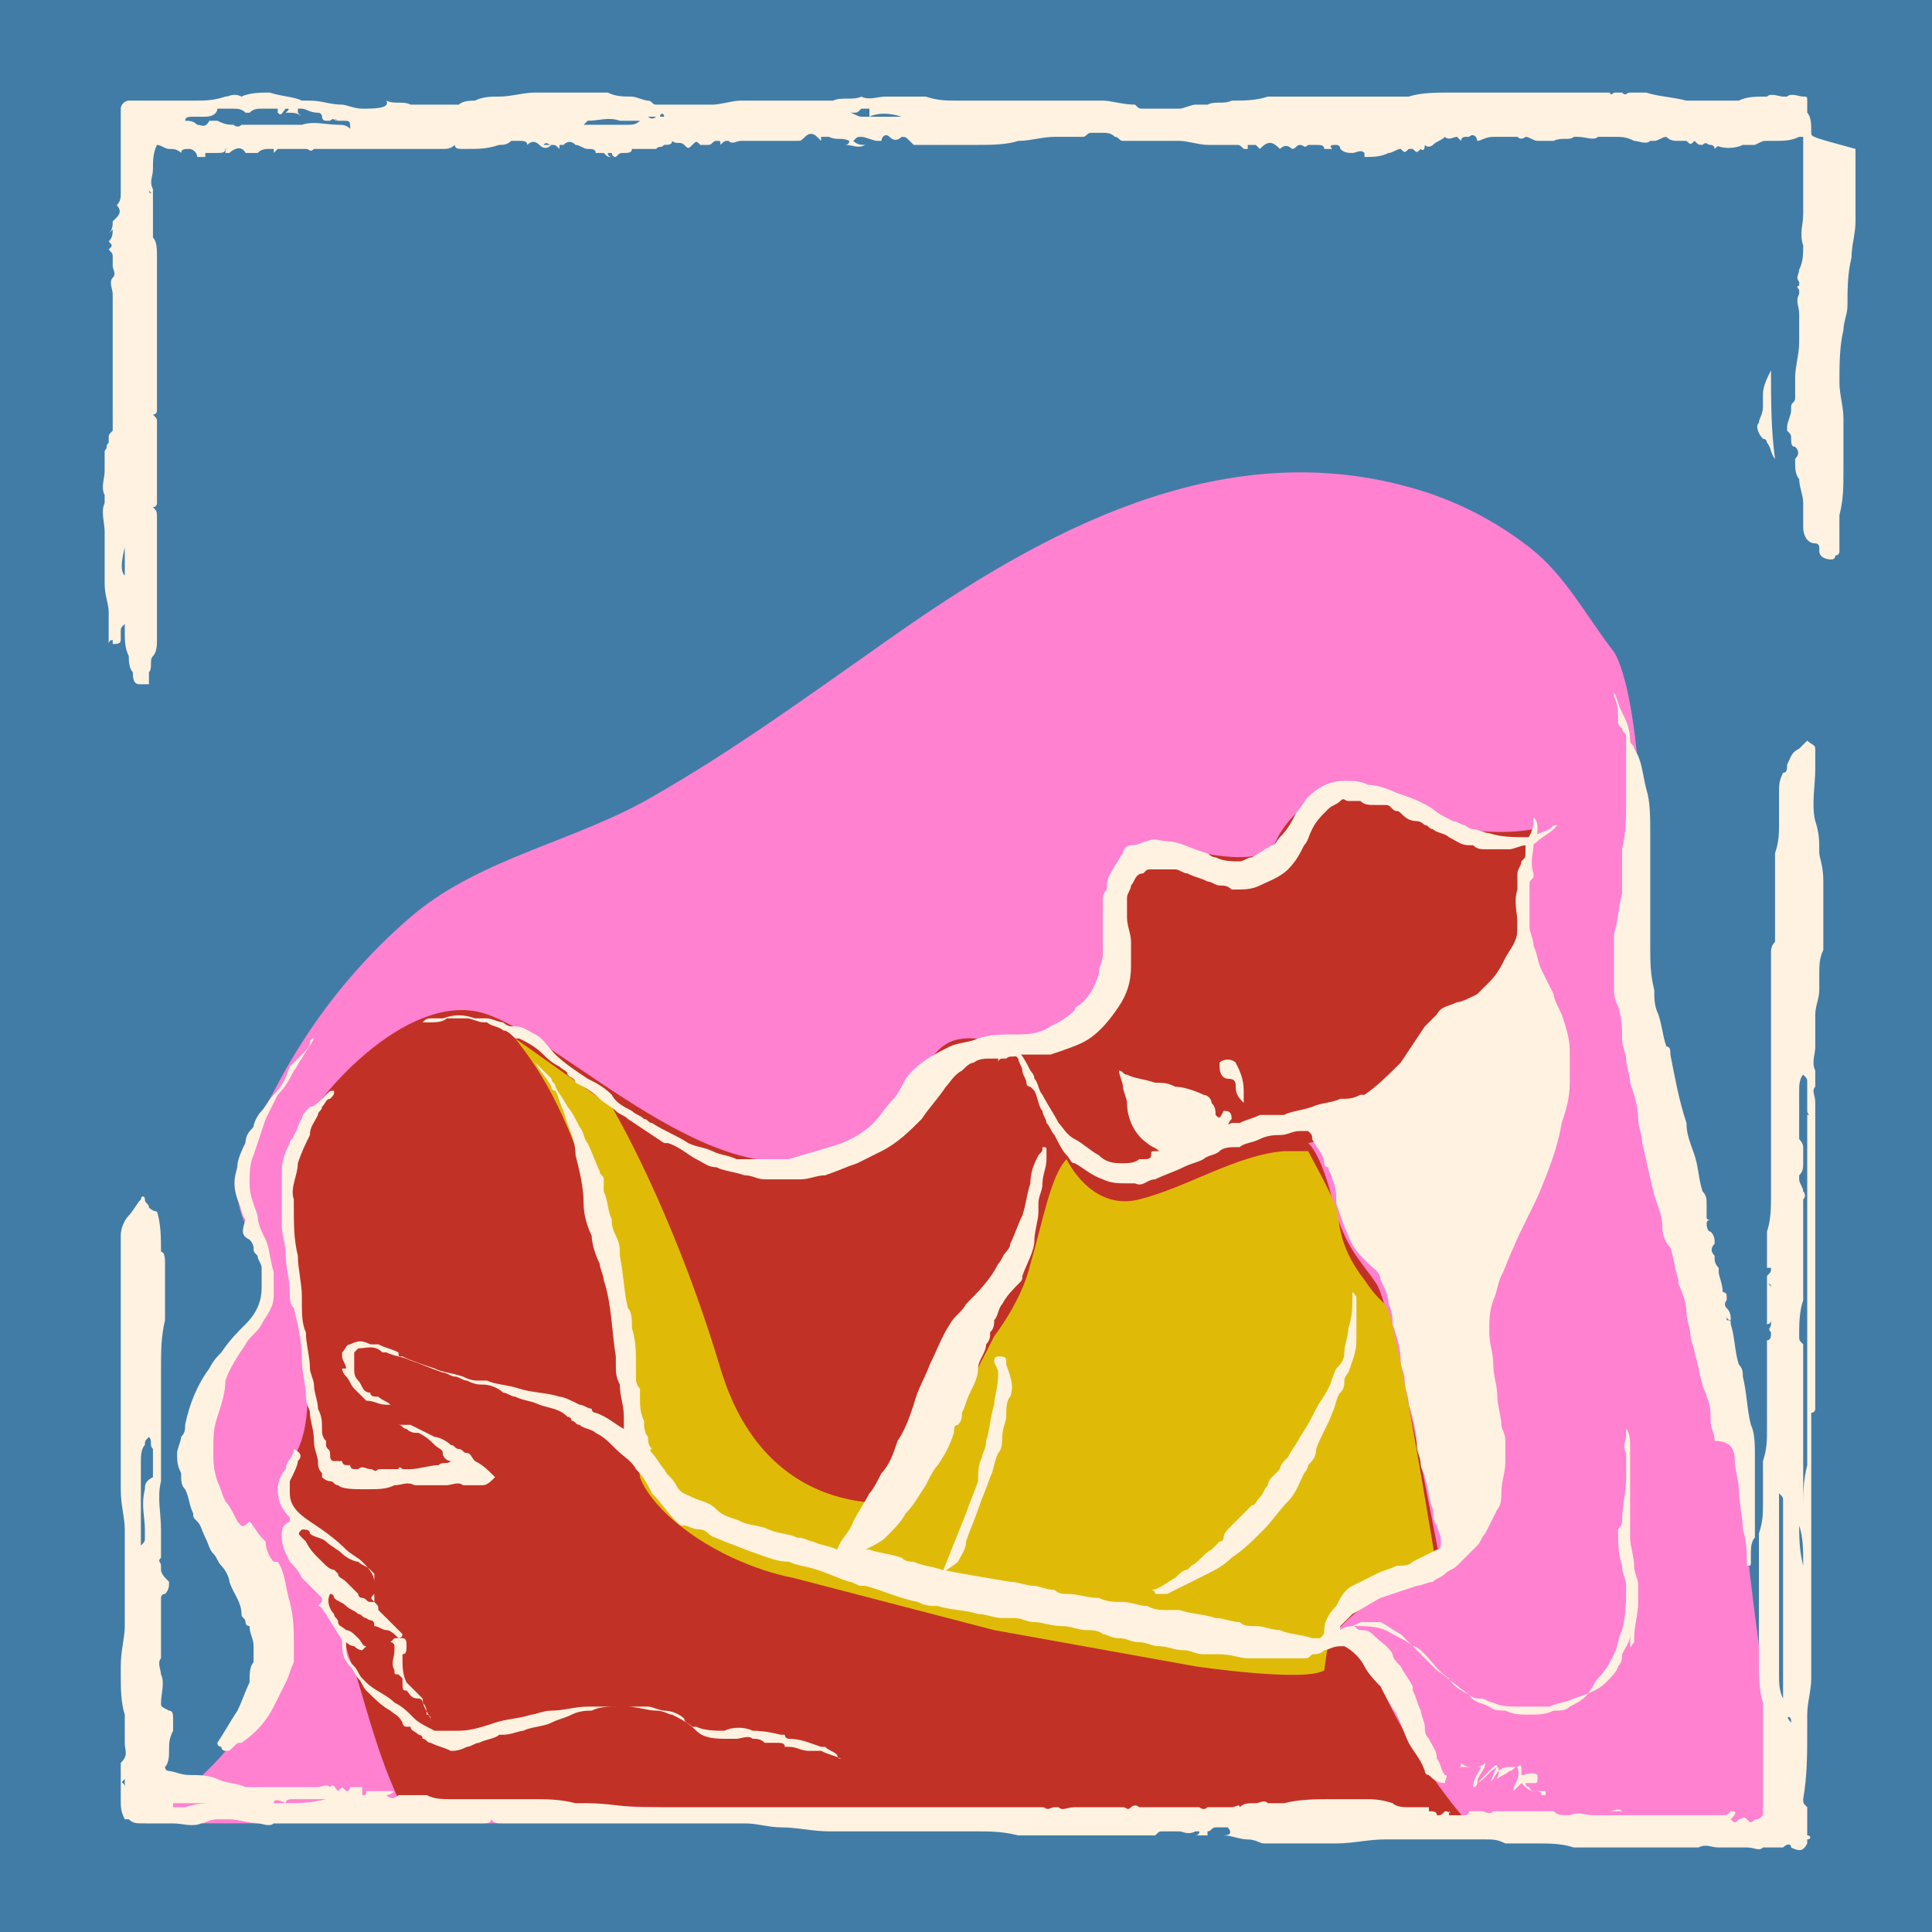 <svg width="320" height="320" viewBox="0 0 320 320" fill="none" xmlns="http://www.w3.org/2000/svg">
<rect x="0" y="0" width="320" height="320" fill="#333333" stroke="none"/>
<g clip-path="url(#clip0_19_346)">
<path d="M254 138C254 138 252.667 144.667 252.667 146C252.667 147.333 252 159.333 250.667 162C249.333 164.667 248.667 168.667 240 170.667C240 170.667 238.667 171.333 237.333 174C236 176.667 234 184.667 213.333 190C192.667 194.667 188.667 202.667 179.333 196C179.333 196 176 193.333 174.667 190.667C173.333 188 172.667 194.667 172 198.667C171.333 202.667 170.667 207.333 162.667 220.667C155.333 233.333 152 242.667 152 242.667C152 242.667 148 258.667 131.333 242.667C114.667 226.667 108.667 194.667 98.667 182C98.667 182 107.333 190 120 193.333C132.667 196.667 140 192.667 140 192.667C140 192.667 148 187.333 151.333 180.667C154.667 174 160 175.333 164.667 174.667C169.333 174 178.667 172.667 181.333 165.333C184 158 177.333 140 192.667 143.333C208 146.667 210.667 142 214 136C217.333 130 230 135.333 230 135.333C230 135.333 245.333 142.667 254 138Z" fill="#EDA82C"/>
<path d="M320 0H0V320H320V0Z" fill="#417CA7"/>
<path d="M68.667 151.333C80 142 95.333 139.333 108 132C122 124 134.667 114.667 148 105.333C172.667 88 202 72 233.333 80.667C240.667 82.667 247.333 86 253.333 90.667C259.333 95.333 262.667 102 267.333 108C267.333 108 272 114 272 146C272 178 276.667 189.333 279.333 200C282 210.667 286.667 226.667 288.667 248C290 268.667 296 302 296 302H64.667H24C24 302 38.667 291.333 40.667 284.667C43.333 278 46.667 271.333 32.667 244.667C32.667 244.667 29.333 235.333 40.667 221.333C52 207.333 37.333 208.667 39.333 192.667C39.333 192.667 40 189.333 44.667 182C45.333 181.333 52 165.333 68.667 151.333Z" fill="#FF81D0"/>
<path d="M172 301.333H242.667C242.667 301.333 236 294 230 282C224.667 270 220.667 271.333 220.667 271.333C220.667 271.333 223.333 266 234 262L238.667 259.333C238.667 259.333 230.667 216.667 228 212.667C225.333 208.667 222.667 206.667 220.667 198.667C218.667 190.667 216.667 189.333 216.667 189.333C216.667 189.333 231.333 186.667 236.667 174.667C242.667 162.667 243.333 178 250 161.333C250 161.333 251.333 160 251.333 152.667C250.667 145.333 254 141.333 254 137.333C254 137.333 241.333 140 232 132.667C222.667 125.333 213.333 134.667 211.333 139.333C209.333 144 199.333 141.333 192.667 140C186 138.667 182.667 144.667 184 156.667C185.333 168 171.333 173.333 161.333 172C151.333 171.333 155.333 182.667 137.333 190.667C119.333 199.333 94 172.667 80.667 168C67.333 163.333 50.667 183.333 49.333 188.667C48 194 46.667 195.333 50.667 227.333C50.667 227.333 52 236 48.667 241.333C45.333 246 49.333 250.667 48.667 252.667C48 254.667 54 260.667 54 264.667C53.333 268.667 56.667 268.667 57.333 272.667C57.333 272.667 57.333 273.333 58.667 276.667C60 280 62 289.333 66 298L172 301.333Z" fill="#C23126"/>
<path d="M220 272C223.333 264.667 238 260 238 260C238 260 233.333 231.333 231.333 222.667C229.333 213.333 230 218 226 212C221.333 206 222 202 221.333 200C220.667 198 216.667 190.667 216.667 190.667H212.667C204.667 191.333 196.667 196.667 188.667 198.667C180.667 200.667 176.667 192 176.667 192C174 194.667 172.667 202.667 170.667 209.333C169.333 215.333 164.667 221.333 164.667 221.333L150.667 248.667C150.667 248.667 127.333 253.333 119.333 226.667C111.333 200 101.333 183.333 101.333 183.333L85.333 172C90 178 94 184 100.667 205.333C103.333 214.667 104 229.333 106 244.667C106 244.667 107.333 249.333 115.333 254.667C123.333 260 131.333 261.333 131.333 261.333L164.667 270L198 276C198 276 216 278.667 219.333 276.667L220 272Z" fill="#DFBB08"/>
<path d="M301.333 141.333C301.333 139.333 301.333 138 300.667 136C300 133.333 300.667 130 300.667 127.333C300.667 126 300.667 125.333 300.667 124C300.667 123.333 300 123.333 299.333 122.667C298.667 123.333 298.667 123.333 298 124C296.667 124.667 296.667 125.333 296 126.667C296 127.333 296 128 295.333 128C294.667 129.333 294.667 130 294.667 131.333C294.667 132.667 294.667 134.667 294.667 136C294.667 138 294.667 139.333 294 141.333C294 142 294 142.667 294 142.667C294 143.333 294 143.333 294 144C294 146 294 147.333 294 149.333C294 150.667 294 152.667 294 154C294 154.667 294 154.667 294 155.333V156C293.333 156.667 293.333 157.333 293.333 158C293.333 160 293.333 161.333 293.333 163.333C293.333 165.333 293.333 166.667 293.333 168.667C293.333 170 293.333 170.667 293.333 172C293.333 174 293.333 176 293.333 178C293.333 180.667 293.333 183.333 293.333 186C293.333 188 293.333 189.333 293.333 191.333C293.333 192 293.333 192 293.333 192.667C293.333 194.667 293.333 196.667 293.333 198C293.333 200 293.333 202 292.667 204C292.667 205.333 292.667 207.333 292.667 208.667C292.667 209.333 292.667 209.333 292.667 210H293.333C293.333 210.667 293.333 210.667 292.667 211.333V210.667C292.667 211.333 292.667 212 292.667 212.667C293.333 212.667 293.333 212.667 293.333 213.333C293.333 212.667 292.667 212.667 292.667 212.667C292.667 214.667 292.667 217.333 292.667 219.333C292.667 219.333 293.333 219.333 293.333 218.667V219.333C293.333 220 292.667 220 293.333 220.667C293.333 221.333 293.333 222 292.667 222V222.667C292.667 224 292.667 225.333 292.667 226.667C292.667 228.667 292.667 230.667 292.667 232.667C292.667 234 292.667 235.333 292.667 236.667C292.667 238.667 292.667 240 292 242C292 242.667 292 243.333 292 244C292 246 292 247.333 292 249.333C292 250.667 292 252 291.333 254C291.333 255.333 291.333 256 291.333 257.333C291.333 258.667 291.333 260 291.333 260.667C291.333 262 291.333 264 291.333 265.333C291.333 267.333 291.333 269.333 291.333 272C291.333 273.333 291.333 274 291.333 275.333C291.333 277.333 291.333 280 292 282C292 283.333 292 285.333 292 286.667C292 288.667 292 290 292 291.333C292 293.333 292 294.667 292 296.667C292 298 292 299.333 292 300.667C291.333 301.333 291.333 301.333 290.667 301.333C290 302 290 302 289.333 301.333C288.667 300.667 288.667 301.333 288 301.333C287.333 302 287.333 302 286.667 301.333C288 300 287.333 300 286.667 300C286 300.667 286 300.667 285.333 300.667C284.667 300.667 284 300.667 283.333 300.667C280.667 300.667 278 300.667 275.333 300.667C274.667 300.667 274.667 300.667 274 300.667H273.333C273.333 300.667 273.333 300.667 274 300.667C273.333 300.667 272.667 300.667 272 300.667C270.667 300.667 269.333 300.667 268 300.667C266.667 300.667 265.333 300.667 264 300.667C262.667 300.667 261.333 300 260 300.667C258.667 300.667 258 300.667 257.333 300C254.667 300 252.667 300 250 300C248.667 300 248 300 247.333 300C246.667 300.667 246 300 245.333 300C244.667 300 244.667 300 244 300H243.333C243.333 300.667 242.667 300.667 242.667 300.667C242 300.667 241.333 300.667 240.667 300.667H240V300C240.667 300.667 240 300 239.333 300C238.667 300.667 238.667 300.667 238 300.667C238 300 237.333 300 236.667 300V299.333C236 299.333 235.333 299.333 235.333 299.333C234.667 299.333 234 299.333 233.333 299.333C232.667 299.333 231.333 299.333 230.667 298.667C228.667 298 227.333 298 226 298C224 298 222.667 298 220.667 298C218 298 215.333 298 212.667 298.667C212.667 298.667 212.667 298.667 212 298.667C211.333 298.667 211.333 298.667 210.667 298.667H210C209.333 298 208.667 298.667 208 298.667C206.667 298.667 206 298.667 205.333 299.333C205.333 298.667 204.667 299.333 204 299.333C203.333 299.333 202.667 299.333 202 299.333C201.333 299.333 200.667 299.333 200 299.333C199.333 300 198.667 299.333 198.667 299.333C198 299.333 197.333 299.333 196.667 299.333C195.333 299.333 194 299.333 193.333 299.333C192 299.333 190.667 299.333 189.333 299.333H188.667C188 298.667 187.333 299.333 187.333 299.333C186.667 300 186.667 299.333 186 299.333H185.333C184.667 299.333 184.667 299.333 184 299.333C182.667 299.333 181.333 299.333 180.667 299.333C179.333 299.333 178.667 299.333 178 299.333C176.667 299.333 176 300 175.333 299.333H174.667C174 299.333 173.333 300 173.333 299.333C173.333 300 173.333 299.333 172.667 299.333H172C171.333 299.333 170 299.333 169.333 299.333C166.667 299.333 164 299.333 160.667 299.333C159.333 299.333 158 299.333 156.667 299.333C155.333 299.333 153.333 299.333 152 299.333C150.667 299.333 149.333 299.333 148 299.333C147.333 299.333 146 299.333 145.333 299.333C142.667 299.333 139.333 299.333 136.667 299.333C135.333 299.333 133.333 299.333 132 299.333C130.667 299.333 129.333 299.333 128 299.333C126 299.333 124.667 299.333 122.667 299.333C120.667 299.333 118.667 299.333 116.667 299.333C115.333 299.333 113.333 299.333 112 299.333C110 299.333 108 299.333 106.667 299.333C103.333 299.333 100.667 298.667 97.333 298.667C96.667 298.667 96 298.667 95.333 298.667C92.667 298 90.667 298 88 298C84.667 298 82 298 78.667 298C77.333 298 76 298 74.667 298C73.333 298 72 298 70.667 297.333C69.333 297.333 68.667 297.333 67.333 297.333C66.667 297.333 66.667 297.333 66 297.333C65.333 298 64.667 298 64 297.333C64 297.333 64.667 297.333 65.333 296.667C63.333 296.667 62 296.667 60.667 296.667C60.667 297.333 60.667 297.333 60 297.333C60 296.667 60 296 60 296C59.333 296 58.667 296 58 296C58 296 58 296.667 57.333 296.667C57.333 296.667 57.333 296.667 56.667 296L56 296.667C55.333 296 55.333 295.333 54.667 296C54 295.333 53.333 296 52.667 296C50.667 296 49.333 296 47.333 296C46.667 296 45.333 296 44.667 296C43.333 296 42 296 41.333 296C40.667 296 40.667 296 40.667 296C39.333 295.333 37.333 295.333 36 294.667C34.667 294 32.667 294 31.333 294C30 294 28.667 293.333 28 293.333C27.333 293.333 27.333 292.667 27.333 292.667C28 292 28 290.667 28 290C28 288.667 28 288 28.667 286.667C28.667 286 28.667 286 28.667 285.333V284.667C28.667 284 28.667 283.333 28 283.333C26.667 282.667 26.667 282.667 26.667 282C26.667 280.667 27.333 278.667 26.667 277.333C26.667 276.667 26 275.333 26.667 274.667C26.667 273.333 26.667 272.667 26.667 271.333C26.667 270 26.667 268.667 26.667 267.333C26.667 266.667 26.667 266 26.667 264.667C26.667 264.667 26.667 264 27.333 264C28 263.333 28 262.667 28 262C27.333 261.333 26.667 260.667 26.667 260V259.333C26.667 258.667 26 258.667 26.667 258C26.667 256.667 26.667 256 26.667 255.333V254.667C26.667 254 26.667 253.333 26.667 253.333C26.667 250.667 26 248 26.667 245.333C26.667 244.667 26.667 244 26.667 243.333C26.667 240.667 26.667 238 26.667 235.333C26.667 234 26.667 232.667 26.667 232C26.667 230 26.667 228 26.667 226.667C26.667 224 26.667 221.333 27.333 218.667C27.333 216 27.333 213.333 27.333 210.667C27.333 210 27.333 210 27.333 209.333C27.333 208.667 27.333 207.333 26.667 207.333C26.667 205.333 26.667 202.667 26 200.667C25.333 200.667 24.667 200 24.667 200C24.667 199.333 24 199.333 24 198.667C24 198 23.333 198 23.333 198.667C22.667 199.333 22 200.667 21.333 201.333C20.667 202 20 203.333 20 204.667C20 206 20 207.333 20 209.333C20 210 20 210.667 20 211.333C20 214 20 216 20 218.667C20 220.667 20 223.333 20 225.333C20 227.333 20 229.333 20 232C20 234.667 20 237.333 20 240C20 240.667 20 240.667 20 240.667C20 241.333 20 241.333 20 241.333C20 242 20 242 20 242.667C20 244 20 244.667 20 246C20 246.667 20 246.667 20 246.667C20 249.333 20.667 251.333 20.667 253.333C20.667 254 20.667 255.333 20.667 256C20.667 258.667 20.667 261.333 20.667 264C20.667 265.333 20.667 266.667 20.667 268C20.667 268.667 20.667 269.333 20.667 269.333C20.667 271.333 20 273.333 20 276C20 276.667 20 276.667 20 277.333C20 279.333 20 282 20.667 284C20.667 285.333 20.667 286.667 20.667 288.667C20.667 290 21.333 290.667 20 292C20 292.667 20 293.333 20 293.333C20 294 20 294.667 20 295.333C20 295.333 20 295.333 20.667 294.667C20.667 295.333 20.667 295.333 20.667 296C20.667 295.333 20 295.333 20 294.667C20 296 20 296.667 20 298C20 299.333 20 300 20.667 301.333H21.333C22 302 22.667 302 23.333 302C24 302 24 302 24.667 302C25.333 302 26.667 302 27.333 302C28 302 28.667 302 28.667 302C30 302 32 302.667 33.333 302C34 302 34.667 301.333 36 301.333C36.667 301.333 37.333 301.333 38 301.333C39.333 301.333 41.333 302 42.667 302C43.333 302 44.667 302.667 45.333 302C45.333 302 45.333 302 46 302C46.667 302 46 302 46.667 302C47.333 302 48 302 49.333 302C51.333 302 52.667 302 54.667 302C56 302 57.333 302 58.667 302C60 302 62 302 63.333 302C66 302 68 302 70 302C71.333 302 72 302 73.333 302C74.667 302 75.333 302 76.667 302C78 302 79.333 302 80 302C80.667 302 81.333 302 81.333 301.333C82 302 82 302 83.333 302C85.333 302 87.333 302 89.333 302C91.333 302 92.667 302 94.667 302C96 302 98 302 99.333 302C100 302 100.667 302 101.333 302C102 302 102.667 302 102.667 302C104 302 104.667 302 105.333 302C108 302 110.667 302 113.333 302C116 302 118.667 302 121.333 302C122 302 122.667 302 123.333 302C125.333 302 127.333 302.667 129.333 302.667C132 302.667 134.667 303.333 137.333 303.333C140 303.333 142 303.333 144.667 303.333C147.333 303.333 149.333 303.333 152 303.333C155.333 303.333 158 303.333 161.333 303.333C164 303.333 166 303.333 168.667 304C170 304 171.333 304 172.667 304C173.333 304 174.667 304 175.333 304C176.667 304 178 304 178.667 304C179.333 304 180.667 304 182 304C182.667 304 182.667 304 183.333 304C184 304 184.667 304 185.333 304C187.333 304 188.667 304 190.667 304H191.333C192 303.333 192 303.333 192.667 303.333H193.333C194 303.333 194.667 303.333 195.333 303.333C196 303.333 196.667 304 198 303.333H198.667C198.667 303.333 198.667 304 198 304H197.333C198 304 199.333 304 200 304V303.333C200.667 303.333 200.667 302.667 201.333 302.667C202 302.667 202.667 302.667 203.333 302.667C204 303.333 204 304 202.667 304C204 304 205.333 304.667 206.667 304.667C208 304.667 208.667 305.333 209.333 305.333C210 305.333 211.333 305.333 212 305.333C213.333 305.333 214.667 305.333 216.667 305.333C218 305.333 220 305.333 221.333 305.333C224 305.333 226.667 304.667 229.333 304.667C231.333 304.667 233.333 304.667 235.333 304.667C237.333 304.667 238.667 304.667 240.667 304.667C242.667 304.667 244.667 304.667 246 304.667C247.333 304.667 248 304.667 249.333 305.333C251.333 305.333 253.333 305.333 254.667 305.333C256.667 305.333 258.667 305.333 260.667 306C263.333 306 266 306 268.667 306C270.667 306 273.333 306 275.333 306C277.333 306 278.667 306 280.667 306C280.667 306 280.667 306 281.333 306C282.667 305.333 283.333 306 284.667 306C286 306 287.333 306 288 306H288.667C288.667 306 288.667 306 289.333 306C290.667 306 291.333 306.667 292 306C292.667 306 292.667 306 293.333 306C294 306 294 306 294 306C294.667 306 294.667 306 295.333 306C296 305.333 296.667 305.333 296.667 306C298 306.667 298.667 306.667 299.333 305.333C299.333 305.333 299.333 305.333 299.333 304.667C300 304.667 300 304 299.333 304C299.333 303.333 299.333 303.333 299.333 302.667V302C299.333 301.333 299.333 300.667 299.333 300V299.333C298.667 298.667 298.667 298.667 298.667 298C299.333 294 299.333 290.667 299.333 286.667C299.333 286 299.333 284.667 299.333 284C299.333 282 300 280 300 278C300 277.333 300 276.667 300 276C300 275.333 300 274.667 300 274C300 273.333 300 272.667 300 272C300 271.333 300 270.667 300 270C300 269.333 300 268.667 300 267.333C300 266.667 300 266 300 265.333C300 262.667 300 260 300 257.333C300 256.667 300 256 300 255.333C300 253.333 300 252 300 250.667C300 248.667 300 246.667 300 244.667C300 242.667 300 241.333 300 239.333C300 238.667 300 238 300 237.333C300 236.667 300 235.333 300 234.667V234C300.667 234 300.667 233.333 300.667 233.333C300.667 232.667 300.667 231.333 300.667 230.667C300.667 229.333 300.667 228 300.667 226.667C300.667 225.333 300.667 224 300.667 222.667C300.667 222 300.667 222 300.667 221.333C300.667 220 300.667 219.333 300.667 218C300.667 216.667 300.667 215.333 300.667 214C300.667 213.333 300.667 212.667 300.667 212C300.667 211.333 300.667 210 300.667 209.333C300.667 208 300.667 206 300.667 204.667C300.667 203.333 300.667 202 300.667 200.667C300.667 200 300.667 199.333 300.667 198.667C300.667 197.333 300.667 196 300.667 195.333C300.667 194 300.667 193.333 300.667 192C300.667 190.667 300.667 190 300.667 189.333C300.667 188 300.667 187.333 300.667 186C300.667 184.667 300.667 183.333 300.667 182.667C300.667 181.333 300 180.667 300.667 180C300.667 179.333 300.667 178.667 300.667 177.333C300 176 300.667 174.667 300.667 173.333C300.667 172 300.667 171.333 300.667 170C300.667 169.333 300.667 168.667 300.667 168C300.667 166.667 301.333 165.333 301.333 164C301.333 162.667 301.333 162 301.333 161.333C301.333 160 301.333 158.667 302 157.333C302 155.333 302 153.333 302 151.333C302 149.333 302 147.333 302 146C302 143.333 301.333 142 301.333 141.333ZM24 246.667C23.333 249.333 24 251.333 24 253.333C24 254 24 254 24 254.667C24 255.333 24 255.333 23.333 256C23.333 255.333 23.333 254.667 23.333 254.667C23.333 254 23.333 252.667 23.333 252V251.333C23.333 250.667 23.333 250 23.333 249.333C23.333 249.333 23.333 248.667 23.333 248C23.333 246 23.333 244 23.333 242C23.333 241.333 23.333 240 24 239.333C24 238.667 24 238.667 24.667 238C25.333 238.667 24.667 239.333 25.333 240C25.333 240.667 25.333 242 25.333 242.667C25.333 243.333 25.333 244 25.333 244.667C24 245.333 24 246 24 246.667ZM47.333 298.667C45.333 298.667 42.667 298.667 40.667 298.667C38.667 298.667 37.333 298.667 35.333 298.667C34 298.667 32.667 298.667 30.667 299.333C30 299.333 29.333 299.333 28.667 299.333V298.667C30 298.667 31.333 298.667 32.667 298.667C33.333 298.667 34 298.667 34.667 298.667C35.333 298.667 35.333 298.667 36 298.667C37.333 298.667 38.667 298.667 40.667 298.667C42 298.667 44 298.667 45.333 298.667C45.333 298 46 298 47.333 298.667C47.333 298 48 298 48.667 298C49.333 298 50 298 50.667 298C52 298 52.667 298 54 298C51.333 298.667 49.333 298.667 47.333 298.667ZM296.667 285.333C296 284.667 296 284 296 284C296 283.333 296 282 295.333 281.333C294.667 280 294.667 278.667 294.667 277.333C294.667 274 294.667 271.333 294.667 268C294.667 266.667 294.667 264.667 294.667 263.333C294.667 261.333 294.667 259.333 294.667 258C294.667 256.667 294.667 254 294.667 252C294.667 250.667 294.667 250 294.667 248.667C294.667 248 294.667 248 294.667 247.333C295.333 248 295.333 248 295.333 248.667C295.333 250 295.333 252 295.333 253.333C295.333 255.333 295.333 256.667 295.333 258.667C295.333 260.667 295.333 262.667 295.333 265.333C295.333 268.667 295.333 271.333 295.333 274.667C295.333 276.667 295.333 279.333 295.333 281.333C295.333 282.667 295.333 283.333 295.333 284.667C296.667 284 296.667 284.667 296.667 285.333ZM298.667 259.333C298 256.667 298 254.667 298 252V252.667C298.667 254.667 298.667 256.667 298.667 259.333ZM298.667 250V250.667C298.667 250 298.667 249.333 298.667 248.667C298.667 247.333 298.667 246 298.667 244.667C298.667 244 298.667 242.667 298.667 242C298.667 241.333 298.667 241.333 298.667 240.667C298.667 240 298.667 239.333 298.667 238.667C298.667 238 298.667 238 298.667 237.333C298.667 235.333 298.667 234 298.667 232C298.667 230.667 298.667 228.667 298.667 227.333C298.667 226.667 298.667 226 298.667 225.333C298.667 224.667 298.667 224 298.667 224C298.667 223.333 298.667 222.667 298.667 222.667C298 222 298 222 298 221.333C298 219.333 298 217.333 298.667 215.333C298.667 214.667 298.667 214 298.667 213.333C298.667 212.667 298.667 212 298.667 211.333C298.667 210.667 298.667 210 298.667 209.333V208.667C298.667 208 298.667 206.667 298.667 206C298.667 205.333 298.667 204 298.667 203.333C298.667 202.667 298.667 202 298.667 201.333C298.667 200.667 298.667 200 298.667 199.333C298.667 198.667 298.667 198.667 298.667 198.667C299.333 198 298.667 197.333 298.667 197.333C298.667 196.667 298 196 298 195.333V194.667C298.667 194 298.667 193.333 298.667 192.667C298.667 192 298.667 190.667 298.667 190C298.667 189.333 298 188.667 298 188.667V188C298 185.333 298 182.667 298 180.667C298 180 298 178.667 298.667 178C299.333 178.667 299.333 178.667 299.333 179.333C299.333 180.667 299.333 181.333 299.333 182V182.667V183.333V184C299.333 184.667 300 184.667 299.333 184.667C299.333 185.333 299.333 186 299.333 186.667C299.333 187.333 299.333 188.667 299.333 189.333C299.333 190.667 299.333 191.333 299.333 192C299.333 194 299.333 196 299.333 198C299.333 200 299.333 202 299.333 204.667C299.333 208 299.333 211.333 299.333 214.667C299.333 216 299.333 217.333 299.333 219.333C299.333 220.667 299.333 221.333 299.333 222.667C299.333 224 299.333 225.333 299.333 226.667C299.333 227.333 299.333 228.667 299.333 229.333C299.333 231.333 299.333 234 299.333 236C299.333 238 299.333 240.667 299.333 242.667C298.667 245.333 298.667 247.333 298.667 250Z" fill="#FFF2E1"/>
<path d="M270.667 272V271.333C270.667 269.333 271.333 267.333 271.333 265.333C271.333 264.667 271.333 263.333 271.333 262.667C271.333 261.333 270.667 260.667 270.667 259.333C270.667 258 270 256 270 254.667C270 254 270 254 270 253.333C270 252 270 251.333 270 250C270 248.667 270 247.333 270 246C270 244.667 270 244 270 242.667C270 241.333 270 240.667 270 240C270 238.667 270 237.333 269.333 236.667C269.333 237.333 269.333 238 269.333 238C269.333 238.667 268.667 239.333 269.333 240.667C269.333 241.333 269.333 242 269.333 242.667C269.333 243.333 269.333 244 269.333 244.667C269.333 247.333 268.667 249.333 268.667 252C268.667 252.667 268 253.333 268 253.333C268 255.333 268 257.333 268.667 259.333C268.667 260.667 269.333 261.333 269.333 262.667C269.333 265.333 269.333 267.333 268.667 270C268 271.333 268 272.667 267.333 274C266.667 275.333 266 276.667 264.667 278C264 278.667 264 279.333 263.333 280C262.667 281.333 261.333 282 260 282.667C259.333 283.333 258.667 283.333 257.333 283.333C256 284 254.667 284 253.333 284C252 284 250.667 284 249.333 283.333C248.667 283.333 247.333 283.333 246.667 282.667C245.333 282 244 282 243.333 280.667C242 280 240.667 279.333 240 278C238 276.667 237.333 275.333 236 274C235.333 273.333 234.667 272.667 234 272.667C233.333 272 232 271.333 230.667 270.667C228.667 269.333 226.667 269.333 224.667 269.333C224 269.333 222.667 269.333 222 270C222 269.333 222 269.333 222 269.333C222.667 268.667 223.333 268 224 267.333C225.333 266.667 227.333 265.333 228.667 264.667C230.667 264 232.667 263.333 234.667 262.667C235.333 262.667 236.667 262 237.333 262C238 261.333 238.667 261.333 239.333 260.667C240 260 240.667 260 241.333 259.333C242.667 258 243.333 257.333 244.667 256C245.333 255.333 245.333 254.667 246 254C246.667 252.667 247.333 251.333 248 250C248.667 249.333 248.667 248 248.667 247.333C248.667 245.333 249.333 244 249.333 242C249.333 240.667 249.333 240 249.333 238.667C249.333 237.333 248.667 236.667 248.667 236C248.667 234.667 248 232.667 248 231.333C248 229.333 247.333 228 247.333 226C247.333 224 246.667 222.667 246.667 220.667C246.667 218.667 246.667 217.333 247.333 215.333C248 214 248 212.667 248.667 211.333C249.333 210 250 208 250.667 206.667C252 203.333 254 200 255.333 196.667C256.667 193.333 258 190 258.667 186C259.333 184 260 182 260 179.333C260 177.333 260 176 260 174C260 172 259.333 170 258.667 168C258 166.667 257.333 165.333 257.333 164.667C256.667 163.333 256 162 255.333 160.667C254.667 159.333 254.667 158 254 156.667C254 155.333 253.333 154.667 253.333 153.333C253.333 152.667 253.333 152 253.333 151.333C253.333 150 253.333 148 253.333 146.667C253.333 146 253.333 146 254 145.333C254 145.333 254 145.333 254 144.667C253.333 142.667 254 141.333 254 140C254 139.333 254.667 138.667 254.667 137.333C254.667 136.667 254.667 136 254 135.333C254 135.333 254 135.333 254 136C254 137.333 253.333 138.667 252.667 139.333V140C252.667 140.667 252.667 140.667 252.667 141.333C252.667 142 252.667 142 252 142.667C252 143.333 251.333 144 251.333 144.667C251.333 145.333 251.333 146.667 251.333 147.333C250.667 149.333 251.333 151.333 251.333 152.667C251.333 153.333 251.333 153.333 251.333 154C251.333 156 250 157.333 249.333 158.667C248.667 160 248 161.333 246.667 162.667C246 163.333 245.333 164 244.667 164.667C243.333 165.333 242 166 241.333 166C240 166.667 238.667 166.667 238 168C237.333 168.667 236.667 169.333 236 170C234.667 172 233.333 174 232 176C230 178 228 180 226 181.333C226 181.333 226 181.333 225.333 181.333C224 182 223.333 182 222 182C220.667 182.667 218.667 182.667 217.333 183.333C215.333 184 214 184 212.667 184.667H212C211.333 184.667 211.333 184.667 210.667 184.667H210C209.333 184.667 209.333 184.667 208.667 184.667C207.333 185.333 206.667 185.333 205.333 186H204.667C204 186 204 186 204 186C202.667 186.667 202 186.667 200.667 187.333C199.333 188 198 188 197.333 188.667C196 189.333 195.333 189.333 194 190C193.333 190.667 192.667 190.667 192 190.667H191.333C190.667 190.667 190.667 190.667 190.667 191.333C190.667 192 190 192 189.333 192H188.667C188 192.667 186.667 192.667 186 192.667C184.667 192.667 183.333 192.667 182 191.333C180.667 190.667 179.333 189.333 178 188.667C176.667 188 176 186.667 175.333 186C174.667 184.667 173.333 182.667 172.667 181.333C172 180.667 172 179.333 171.333 178.667C171.333 178 170.667 177.333 170.667 177.333C170 176 169.333 174.667 168 173.333C168 172.667 167.333 172.667 167.333 172C167.333 173.333 167.333 174 168 174.667L168.667 175.333C168.667 176 169.333 176.667 169.333 177.333C169.333 178 170 178.667 170 179.333C170 179.333 170 180 170.667 180L171.333 180.667C172 182 172 183.333 172.667 184C172.667 184.667 173.333 185.333 173.333 186C174 186.667 174 187.333 174.667 188C175.333 189.333 176 190.667 176.667 191.333C177.333 192 177.333 192.667 178 192.667C179.333 193.333 180.667 194.667 182.667 195.333C184 196 185.333 196 186.667 196C187.333 196 187.333 196 188 196C189.333 196.667 190 195.333 191.333 195.333C192.667 194.667 194.667 194 196 193.333C197.333 192.667 198 192.667 199.333 192C200 191.333 201.333 191.333 202 190.667C202.667 190 204 190 204.667 190H205.333C206 189.333 207.333 189.333 208.667 188.667C210 188 211.333 188 212 188C213.333 188 214 187.333 215.333 187.333C216 187.333 216 187.333 216.667 187.333C217.333 188 217.333 188 217.333 188.667C218 190 219.333 191.333 219.333 192.667C219.333 192.667 219.333 193.333 220 193.333C220 194 220.667 194.667 220.667 195.333C221.333 196.667 221.333 198 221.333 199.333C222 201.333 222.667 203.333 223.333 204.667C224 206.667 225.333 208 226.667 209.333C227.333 210 228.667 210.667 228.667 212C229.333 213.333 230 214.667 230 216C230.667 217.333 230.667 218.667 230.667 219.333C231.333 221.333 232 223.333 232 225.333C232 226.667 232.667 227.333 232.667 228.667C232.667 230 233.333 231.333 233.333 232.667C234 234.667 234.667 237.333 234.667 239.333C234.667 240.667 235.333 241.333 235.333 242.667C235.333 243.333 236 244 236 244.667C236.667 246.667 236.667 248.667 237.333 250C237.333 250.667 237.333 252 238 252.667C238 253.333 238.667 254 238.667 255.333C238.667 256 238.667 256.667 238 256.667C236.667 257.333 235.333 258 234 258.667C233.333 259.333 232.667 259.333 231.333 259.333C230 260 229.333 260 228 260.667C226.667 261.333 225.333 262 224 262.667C222.667 263.333 222 264.667 221.333 266C220 267.333 219.333 268.667 219.333 270C219.333 270.667 219.333 270.667 218.667 271.333C218 271.333 218 271.333 217.333 271.333C215.333 270.667 213.333 270.667 212 270C210.667 270 209.333 269.333 208 269.333C206.667 269.333 206 269.333 205.333 268.667C204 268.667 202.667 268 201.333 268C199.333 267.333 197.333 267.333 195.333 266.667C194.667 266.667 194 266.667 193.333 266.667C192 266.667 191.333 266.667 190 266C188.667 266 187.333 265.333 186 265.333C184.667 265.333 183.333 265.333 182 264.667C180 264.667 178.667 264 176.667 264C176 264 175.333 264 174.667 263.333C173.333 263.333 172 262.667 171.333 262.667C170 262.667 168.667 262 167.333 262C163.333 261.333 159.333 260.667 156 260C154 259.333 152.667 259.333 151.333 258.667C150.667 258.667 150 258.667 149.333 258C147.333 257.333 146 257.333 144 256.667H143.333C144.667 256 146 255.333 146.667 254.667C148 253.333 149.333 252 150 250.667C151.333 249.333 152 248 153.333 246C154 244.667 154.667 243.333 155.333 242.667C156.667 240.667 157.333 239.333 158 237.333C158 236.667 158 236 158.667 236C159.333 235.333 159.333 234.667 159.333 234C160 232.667 160 232 160.667 230.667C161.333 229.333 162 228 162 226.667C162 225.333 163.333 224 163.333 222.667C164 222 164 221.333 164 220.667C164.667 220 164.667 219.333 164.667 218.667C165.333 218 165.333 216.667 166 216C166.667 214.667 168 213.333 168.667 212.667C169.333 212 169.333 212 169.333 211.333C170 209.333 171.333 207.333 171.333 205.333C171.333 204 172 202 172 200.667C172 200 172 199.333 172 199.333C172 198 172.667 197.333 172.667 196C172.667 194.667 173.333 193.333 173.333 192C173.333 191.333 173.333 191.333 173.333 190.667C173.333 190 173.333 190 172.667 190C172.667 190.667 172.667 190.667 172 191.333C171.333 192.667 170.667 194 170.667 196C170 198 170 199.333 169.333 201.333C168.667 202.667 168 204.667 167.333 206C167.333 206.667 166.667 207.333 166.667 207.333C166 208 166 208.667 165.333 209.333C164 212 162 214 160 216C159.333 217.333 158 218 157.333 219.333C156 221.333 155.333 223.333 154 226C153.333 228 152 230 151.333 232.667C150.667 234.667 150 236.667 148.667 238.667C148 240.667 147.333 242.667 146 244C145.333 245.333 144.667 246.667 144 247.333C143.333 248.667 142 250.667 141.333 252C140.667 254 139.333 254.667 138.667 256.667C137.333 256 136 256 134.667 255.333C134 255.333 133.333 254.667 132 254.667C130.667 254 128.667 254 127.333 253.333C126 252.667 124 252.667 122.667 252C121.333 251.333 120 251.333 118.667 250C117.333 248.667 116 248.667 114.667 248C113.333 247.333 112.667 247.333 112 246C111.333 244.667 110.667 244.667 110 243.333C109.333 242.667 108.667 241.333 108 240.667C108 240.667 107.333 240 108 240C107.333 239.333 107.333 238.667 107.333 238C106.667 237.333 106.667 236 106.667 235.333C106 234 106 232.667 106 231.333C106 230.667 106 230.667 106 230C105.333 229.333 105.333 228.667 105.333 228C105.333 227.333 105.333 226.667 105.333 226C105.333 224 105.333 222 104.667 220C104.667 218.667 104.667 217.333 104 216.667C103.333 214 103.333 211.333 102.667 208C102.667 206.667 102.667 206 102 204.667C101.333 203.333 101.333 202.667 101.333 202C100.667 200.667 100.667 198.667 100 197.333C100 196 99.333 195.333 99.333 194.667C100 198.667 100 197.333 100 196V195.333C100 194.667 99.333 194.667 99.333 194C98.667 192.667 98 190.667 97.333 189.333C96.667 188.667 96.667 187.333 96 186.667C95.333 185.333 94.667 184 94 183.333C93.333 182 92.667 181.333 92 180C92 179.333 91.333 179.333 91.333 178.667C90.667 178 90 177.333 89.333 176.667L88.667 176C89.333 177.333 90.667 178.667 91.333 180C91.333 180.667 92 180.667 92 180.667C92.667 182 92.667 182.667 93.333 184C94 186.667 95.333 188.667 95.333 191.333C96 194 96.667 196.667 96.667 199.333C96.667 201.333 97.333 203.333 98 204.667C98 206 98.667 208 99.333 209.333C99.333 210 100 211.333 100 212C101.333 216 101.333 220.667 102 224.667C102 225.333 102 226 102 226C102 227.333 102 228 102.667 229.333C102.667 231.333 103.333 232.667 103.333 234.667C103.333 235.333 103.333 236 103.333 236.667C102 236 100.667 234.667 98.667 234C98 234 98 233.333 98 233.333C97.333 233.333 96.667 232.667 96 232.667C94.667 232 93.333 231.333 92.667 231.333C90.667 230.667 88 230.667 86 230C84 229.333 82 229.333 80.667 228.667C80 228.667 80 228.667 79.333 228.667C78.667 228.667 78 228.667 76.667 228C74.667 227.333 73.333 227.333 72 226.667C70 226 68 225.333 66.667 224.667C66 224.667 66 224.667 66 224C64.667 223.333 64 223.333 62.667 222.667C62 222.667 62 222.667 61.333 222.667C60 222 59.333 222 58 222.667C57.333 222.667 57.333 223.333 56.667 224C56.667 224.667 56.667 224.667 56.667 224.667C56.667 225.333 57.333 226 57.333 226.667H56.667C56.667 227.333 57.333 228 57.333 228C58 228.667 58 229.333 58.667 230C59.333 230.667 60 231.333 60.667 232C62 232 62.667 232.667 64 232.667H64.667C64 232 63.333 232 62.667 231.333C62 231.333 61.333 231.333 61.333 230.667C60 230.667 60 229.333 59.333 228.667C58.667 228 58.667 227.333 58.667 226.667C58.667 226 58.667 225.333 58.667 224.667V224L59.333 223.333C60.667 223.333 62 222.667 63.333 224H64C65.333 224.667 66.667 224.667 68 225.333C70 226 71.333 226.667 73.333 227.333C74 227.333 74.667 228 75.333 228C76 228 76.667 228.667 77.333 228.667C78.667 229.333 79.333 229.333 80 229.333C81.333 229.333 82.667 230 83.333 230.667C84 230.667 84.667 231.333 85.333 231.333C86.667 232 88 232 89.333 232.667C91.333 233.333 92.667 233.333 94 234.667C94 234.667 94.667 234.667 94.667 235.333C95.333 235.333 95.333 236 96 236C96.667 236.667 98 236.667 98.667 237.333C100 238 100.667 238.667 102 240C103.333 241.333 104.667 242 105.333 243.333C106.667 244.667 107.333 246 108 247.333C109.333 248.667 110.667 250.667 112 252C112.667 252.667 112.667 252.667 113.333 252.667C114 252.667 114.667 253.333 116 253.333C116.667 253.333 117.333 254 117.333 254C118 254.667 118.667 254.667 120 255.333C122 256 123.333 256.667 125.333 257.333C127.333 258 128.667 258.667 130.667 258.667C132 259.333 133.333 259.333 135.333 260C137.333 260.667 138.667 261.333 140.667 262C141.333 262 142 262.667 142.667 262.667C143.333 262.667 143.333 262.667 143.333 262.667C146 263.333 148.667 264.667 152 265.333C153.333 266 154 266 155.333 266C157.333 266.667 160 266.667 162 267.333C163.333 267.333 164.667 268 166 268C166.667 268 167.333 268 168 268C169.333 268 170 268.667 171.333 268.667C172.667 268.667 174 269.333 176 269.333C177.333 269.333 178.667 270 180 270C180.667 270 182 270 182.667 270.667C183.333 270.667 184 271.333 185.333 271.333C186.667 271.333 187.333 272 188.667 272C190 272 190.667 272.667 192 272.667C193.333 272.667 194.667 273.333 196 273.333C197.333 273.333 198 274 199.333 274C200.667 274 201.333 274 202 274C204 274 205.333 274.667 206.667 274.667C208.667 274.667 210 274.667 212 274.667C212.667 274.667 213.333 274.667 214 274.667C214.667 274.667 215.333 274.667 216 274.667C216.667 274.667 216.667 274.667 217.333 274C218 274 218.667 274 219.333 273.333C220 273.333 220.667 272.667 222 272.667H222.667C224 273.333 225.333 274.667 226 276C226.667 277.333 228 278.667 228.667 279.333C229.333 280.667 230 282 231.333 284C232 285.333 232.667 287.333 233.333 288.667C234 290 235.333 291.333 236 293.333C236 293.333 236 294 236.667 294C237.333 294.667 238 295.333 239.333 295.333C239.333 294.667 240 294 239.333 294C238.667 293.333 238.667 292 238 291.333C238 290 237.333 289.333 236.667 288C236 287.333 236 286.667 236 286C236 285.333 235.333 284 235.333 283.333C234.667 282 234.667 281.333 234 280C234 280 234 280 234 279.333C233.333 278 232.667 277.333 232 276C231.333 275.333 230.667 274.667 230.667 274C230 272.667 228.667 272 227.333 270.667C226.667 270 226 270 225.333 270C224.667 270 224.667 269.333 224 269.333C225.333 268.667 225.333 268.667 226 268.667C226.667 268.667 226.667 268.667 227.333 268.667C228 268.667 228 268.667 228.667 268.667C230 269.333 230.667 270 232 270.667C234 272.667 236 274.667 238 276.667C240 278 241.333 279.333 243.333 280.667C244 281.333 244.667 281.333 245.333 281.333C246 281.333 246.667 282 247.333 282C248.667 282.667 250 282.667 252 282.667C253.333 282.667 255.333 282.667 256.667 282.667C258 282 259.333 282 260.667 281.333C262.667 280.667 264.667 280 266 278.667C266.667 278 268 276.667 268 276C268.667 275.333 268.667 274.667 268.667 274C269.333 272.667 270 272 270 270.667C270 274 270 272.667 270.667 272Z" fill="#FFF2E1"/>
<path d="M266.667 300C267.333 300 268 300 268.667 300C268 299.333 267.333 300 266.667 300Z" fill="#FFF2E1"/>
<path d="M250.667 296.667C251.333 296 252 295.333 252 295.333C252.667 296 253.333 296.667 254 296.667C254.667 296.667 255.333 296.667 255.333 297.333H256V296.667C255.333 296.667 255.333 296.667 254.667 296.667C254 296.667 253.333 296.667 253.333 296C252.667 296 252.667 295.333 252.667 295.333H253.333H254C254.667 295.333 254.667 295.333 254.667 294C254 293.333 252.667 294 252 294C252 294 252 294 252 293.333C252 292.667 252 292 251.333 292.667C250.667 292.667 250.667 293.333 250 293.333C249.333 294 248.667 294 248 294.667C248 294 248.667 293.333 248 292.667C246.667 293.333 246 294.667 244.667 295.333C244.667 294 246 293.333 246 292C245.333 292.667 244.667 292.667 244 292.667C243.333 292.667 242.667 292.667 242 292C242 292.667 242 292.667 241.333 292.667C242.667 292.667 244 292.667 245.333 292.667C244.667 294 244 294.667 244 296C244.667 296 244.667 295.333 244.667 295.333C245.333 294.667 246.667 293.333 247.333 292.667C247.333 292.667 248 292 248 292.667C247.333 293.333 247.333 294.667 246.667 295.333L247.333 294.667C248 293.333 248.667 292.667 250 292.667C250 292.667 250.667 292.667 251.333 292.667C252 294.667 250.667 295.333 250.667 296.667Z" fill="#FFF2E1"/>
<path d="M41.333 278.667C40.667 280 40 282 39.333 283.333C38 285.333 37.333 286.667 36 288.667C36 289.333 36.667 289.333 36.667 289.333C36.667 290 37.333 290 37.333 290C38 290 38 290 38.667 289.333C39.333 288.667 39.333 288.667 40 288.667C42 287.333 44 285.333 45.333 282.667C46 281.333 46.667 280 47.333 278.667C48 277.333 48 276.667 48.667 275.333C48.667 274.667 48.667 273.333 48.667 272.667C48.667 270 48.667 268 48 265.333C47.333 263.333 47.333 260.667 46 258.667C46 258.667 46 258.667 45.333 258.667C44.667 258 44 256.667 44 255.333L43.333 254.667C42.667 254 42 252.667 41.333 252C40 253.333 40 252.667 39.333 252C38.667 250.667 38 249.333 37.333 248.667C36.667 247.333 36.667 246.667 36 245.333C35.333 243.333 35.333 242 35.333 240C35.333 238 35.333 236.667 36 234.667C36.667 232.667 37.333 230.667 37.333 228.667C38 226.667 39.333 224.667 40.667 222.667C41.333 221.333 42.667 220.667 43.333 219.333C44 218 45.333 216.667 45.333 214.667C45.333 213.333 45.333 212 45.333 210.667C44.667 208.667 44.667 206.667 44 205.333C43.333 204 42.667 202.667 42.667 201.333C42 199.333 41.333 198 41.333 196C41.333 194.667 41.333 192.667 42 191.333C42.667 189.333 43.333 187.333 44 185.333C44.667 184 45.333 182.667 46 181.333C47.333 180 48 178.667 48.667 177.333C49.333 176.667 49.333 176 50 175.333C50.667 174 51.333 173.333 52 172C52 172 51.333 172 51.333 172.667C51.333 173.333 50.667 174 50 174.667C49.333 175.333 48.667 176 48 176.667C47.333 178.667 46.667 180 45.333 181.333C44.667 182 44 183.333 43.333 184C42.667 184.667 42 186 42 186.667C41.333 187.333 40.667 188 40.667 189.333C40 190.667 39.333 192 39.333 193.333C38.667 195.333 38.667 196.667 39.333 198.667C40 200 40 201.333 40.667 202C40 204 40 204.667 41.333 205.333C42 206 42 206.667 42 206.667C42 207.333 42 207.333 42.667 208C42.667 208.667 43.333 209.333 43.333 210C43.333 211.333 43.333 212 43.333 213.333C43.333 215.333 42.667 217.333 40.667 219.333C39.333 220.667 38 222 36.667 224C36 224.667 35.333 225.333 34.667 226.667C32.667 229.333 31.333 232.667 30.667 236C30.667 236.667 30.667 237.333 30 238C30 238.667 29.333 240 29.333 240.667C29.333 242 29.333 242.667 30 244C30 245.333 30 246 30.667 246.667C31.333 248 31.333 249.333 32 250.667C32 251.333 32 251.333 32.667 252C33.333 252.667 33.333 253.333 34 254.667C34.667 256 34.667 256.667 35.333 257.333C36 258 36 258.667 36.667 259.333C37.333 260 38 261.333 38 262C38.667 264 40 265.333 40 267.333C40 268 40.667 268 40.667 268.667C40.667 269.333 41.333 269.333 41.333 269.333C41.333 270.667 42 271.333 42 272.667C42 273.333 42 274 42 275.333C41.333 276 41.333 277.333 41.333 278.667Z" fill="#FFF2E1"/>
<path d="M54 267.333C54.667 268.667 55.333 269.333 56 270.667C56.667 271.333 56.667 272 56.667 272C56.667 273.333 56.667 274.667 58 276C58.667 276.667 58.667 277.333 59.333 278C60 278.667 60 279.333 60.667 280C62 281.333 63.333 282.667 64.667 283.333C65.333 284 66 284 66.667 285.333C66.667 286 67.333 286 67.333 286H68C68 286.667 68.667 286.667 69.333 287.333C69.333 287.333 70 287.333 70 288C70.667 288 70.667 288.667 71.333 288.667C72.667 289.333 73.333 289.333 74.667 290C75.333 290 76 290 77.333 289.333C78 289.333 78.667 288.667 79.333 288.667C80.667 288 82 288 82.667 287.333C82.667 287.333 82.667 287.333 83.333 287.333C84.667 287.333 86 286.667 86.667 286.667C88 286 90 286 91.333 285.333C92.667 284.667 93.333 284.667 94.667 284C96 283.333 97.333 283.333 98 283.333C99.333 282.667 100.667 282.667 102.667 282.667C103.333 282.667 103.333 282.667 104 282.667C105.333 282.667 107.333 283.333 108.667 283.333C110 283.333 110.667 284 111.333 284C112.667 284.667 114 285.333 115.333 286.667C116.667 288 118.667 288 120.667 288C121.333 288 121.333 288 122 288C122.667 288 124 287.333 124.667 288C125.333 288 126 288 126.667 288.667C127.333 288.667 128 288.667 128.667 288.667C129.333 288.667 130 288.667 130 289.333H130.667C132 289.333 132.667 290 134 290C134.667 290 134.667 290 135.333 290H136C137.333 290.667 138 290.667 139.333 291.333C138.667 291.333 138.667 290.667 138.667 290.667C138 290 137.333 290 136.667 289.333C136.667 289.333 136.667 289.333 136 289.333C134 288.667 132.667 288 130.667 288C130.667 288 130 288 130 287.333H129.333C126.667 286.667 125.333 286.667 124.667 286.667C123.333 286 121.333 286 120 286.667C118.667 286.667 116.667 286.667 115.333 286H114.667C114 285.333 113.333 285.333 113.333 284.667C112.667 284 111.333 283.333 110 283.333C109.333 283.333 108 282.667 107.333 282.667C106.667 282.667 106 282.667 105.333 282.667C104 282.667 102.667 282.667 102 282.667C100.667 282.667 98.667 282.667 97.333 282.667C95.333 282.667 93.333 283.333 91.333 283.333C90 283.333 88.667 284 88 284C86 284.667 84 284.667 82 285.333C80 286 78 286.667 76 286.667C74.667 286.667 73.333 286.667 72 286.667C70.667 286 69.333 285.333 68.667 284.667C67.333 283.333 66.667 282.667 65.333 282C64 280.667 62 280 60.667 278.667L60 278C59.333 277.333 59.333 276.667 58.667 276C57.333 274.667 57.333 274 57.333 272C58 272.667 58.667 272.667 58.667 272.667C58.667 272.667 59.333 273.333 60 273.333L60.667 272.667C60 272.667 60 272 59.333 271.333C58.667 270.667 58 270 57.333 270C56.667 269.333 56 269.333 56 268.667C56 268 55.333 268 55.333 267.333C54.667 266.667 54 265.333 54.667 264C55.333 264 55.333 264.667 55.333 264.667C56 265.333 56.667 265.333 57.333 266C58 266.667 58.667 266.667 59.333 267.333C60 267.333 60 268 60.667 268C61.333 268.667 62 268 62 269.333C62.667 269.333 63.333 270 64 270C64.667 270 65.333 270.667 66 271.333C66.667 271.333 66.667 270.667 66.667 270.667L66 270C65.333 269.333 65.333 269.333 64.667 268.667C64 268 63.333 267.333 62.667 266.667C62.667 266 62.667 266 62 265.333C61.333 264.667 61.333 264.667 62 264C62 263.333 62 262.667 62 262C62 260.667 60.667 259.333 60 258.667C59.333 258 58 257.333 57.333 256.667C55.333 254.667 53.333 253.333 51.333 252C49.333 250.667 48 249.333 48 247.333C48 246.667 48 246 48 245.333C48.667 244 49.333 242.667 49.333 242C50 241.333 50 240.667 48.667 240C48.667 241.333 47.333 242 47.333 243.333C46.667 244 46 245.333 46 246.667C46 248.667 46.667 250 48 251.333V252C46.667 252.667 46.667 253.333 46.667 254.667C46.667 256 47.333 257.333 48 258.667C48.667 259.333 49.333 260 50 261.333C50 261.333 50 261.333 50.667 262C51.333 262.667 52.667 264 53.333 264.667C53.333 265.333 53.333 265.333 52.667 266C53.333 266 53.333 266.667 54 267.333ZM53.333 258.667L52.667 258C52 257.333 51.333 256.667 50.667 255.333L50 254.667C49.333 254 49.333 254 50 253.333C50.667 253.333 51.333 253.333 51.333 254C52 254.667 53.333 254.667 54 255.333C54.667 256 56 256.667 56.667 257.333C57.333 258 58.667 258.667 59.333 258.667C60 259.333 60.667 259.333 61.333 260L62 260.667C62 262 62 264 62 265.333H61.333C60.667 265.333 60.667 264.667 60 264.667C60 264.667 59.333 264.667 59.333 264C58.667 263.333 58 262.667 57.333 262C56.667 261.333 56 261.333 56 260.667L55.333 260C54.667 260 54 259.333 53.333 258.667Z" fill="#FFF2E1"/>
<path d="M287.333 242C287.333 243.333 288 245.333 288 246.667C288 248.667 288.667 251.333 288.667 253.333C289.333 255.333 289.333 257.333 289.333 259.333C290 259.333 290 259.333 290 258.667C290 258 290 258 290 257.333C290 256.667 290 255.333 290.667 254.667C290.667 252 290.667 250 290.667 247.333C290.667 245.333 290.667 243.333 290.667 241.333C290.667 239.333 290.667 237.333 290 236C289.333 233.333 289.333 230.667 288.667 228C288.667 227.333 288.667 226.667 288 226C287.333 224 287.333 221.333 286.667 219.333C286.667 218.667 286.667 218.667 286 218.667V218C286 218 286 218.667 286.667 218.667C286.667 218 286.667 217.333 286 216.667C285.333 216 286 215.333 286 215.333V214.667C286 214 285.333 214 285.333 214C285.333 212.667 284.667 211.333 284.667 210.667V210C284 209.333 284 208.667 284 208.667C284 208 284 208 284 207.333V208C283.333 207.333 283.333 206.667 284 206C284 205.333 284 204.667 283.333 204C282.667 204 282.667 202.667 282.667 202.667C282.667 202 283.333 202 283.333 202C282.667 202 282.667 202 282.667 201.333C282.667 200.667 282.667 200.667 282.667 200V199.333C282.667 198.667 282.667 198 282 197.333C281.333 195.333 281.333 193.333 280.667 191.333C280 189.333 279.333 188 279.333 186C278 182 277.333 178 276.667 174.667C276.667 174 276.667 173.333 276 173.333C275.333 171.333 275.333 170 274.667 168C274 166.667 274 165.333 274 164C273.333 161.333 273.333 159.333 273.333 156.667C273.333 155.333 273.333 154 273.333 152C273.333 150.667 273.333 148.667 273.333 147.333C273.333 145.333 273.333 143.333 273.333 141.333C273.333 140 273.333 138.667 273.333 138C273.333 135.333 273.333 132.667 272.667 130.667C272 128 272 126 270.667 124C270.667 123.333 270 123.333 270 122.667C270 120.667 269.333 119.333 268.667 118C268 116.667 268 116 267.333 114.667V115.333C268 116.667 268 118 268 119.333C268 120 268 120 268.667 120.667C268.667 121.333 269.333 121.333 269.333 122C269.333 122.667 269.333 123.333 269.333 124C269.333 126 269.333 128 269.333 130.667C269.333 131.333 269.333 132 269.333 132.667C269.333 135.333 269.333 138 268.667 140.667C268.667 142 268.667 143.333 268.667 144.667C268.667 146 268.667 146.667 268.667 148C268 150.667 268 152.667 267.333 154.667C267.333 157.333 267.333 160.667 267.333 163.333C267.333 164.667 267.333 165.333 268 166.667C268.667 168.667 268.667 170.667 268.667 172C268.667 173.333 269.333 174.667 269.333 175.333C269.333 176.667 270 178 270 179.333C270.667 181.333 271.333 183.333 271.333 185.333C271.333 186.667 272 188 272 189.333C272.667 192 273.333 195.333 274 198C274.667 200 275.333 201.333 275.333 203.333C275.333 204.667 276 206 276.667 206.667C277.333 208.667 277.333 210 278 212V212.667C278.667 214 279.333 216 279.333 217.333C279.333 218.667 280 220 280 221.333C280 222 280.667 223.333 280.667 224C281.333 226 281.333 227.333 282 229.333C282 230 282.667 230.667 282.667 231.333C283.333 232.667 283.333 234 283.333 235.333C283.333 236.667 284 237.333 284 238.667C286.667 238.667 287.333 240 287.333 242Z" fill="#FFF2E1"/>
<path d="M204.667 180C204.667 181.333 205.333 182 206 182.667C206 182 206 181.333 206 180.667C206 178.667 205.333 177.333 204.667 176C204 175.333 202.667 175.333 202 176V176.667C202 178 202.667 178.667 203.333 178.667C204.667 178.667 204.667 179.333 204.667 180Z" fill="#FFF2E1"/>
<path d="M290.667 298.667C290 298 290 298 290.667 298.667C290 298.667 290 298.667 290.667 298.667Z" fill="#FFF2E1"/>
<path d="M164.667 232.667C164 234.667 164 236.667 163.333 238.667C163.333 240 162.667 240.667 162.667 241.333C162 242.667 162 244 162 245.333C161.333 247.333 160.667 248.667 160 250.667C158.667 254 157.333 257.333 156 260.667C156.667 260 158 259.333 158.667 258.667C159.333 257.333 160 256.667 160 255.333C160.667 253.333 161.333 252 162 250C162.667 248 163.333 246.667 164 244.667C164.667 243.333 164.667 242 165.333 240.667C166 240 166 238.667 166 238C166 236.667 166.667 235.333 166.667 234.667C166.667 233.333 166.667 232 167.333 231.333C168 229.333 167.333 228 166.667 226C166.667 226 166.667 226 166.667 225.333C166.667 224.667 166 224.667 165.333 224.667C164.667 224.667 164.667 225.333 164.667 225.333C164.667 226 165.333 226.667 165.333 227.333C165.333 230 164.667 231.333 164.667 232.667Z" fill="#FFF2E1"/>
<path d="M200 260.667C201.333 260 202.667 259.333 204 258C206 256.667 207.333 255.333 209.333 253.333C210.667 252 212 250 213.333 248.667C214.667 247.333 215.333 245.333 216 244C216.667 243.333 216.667 242.667 216.667 242.667C217.333 242 218 241.333 218 240C218.667 238 220 236 220.667 234C221.333 232.667 221.333 231.333 222 230.667C222.667 230 222.667 229.333 222.667 228.667C222.667 228 223.333 227.333 223.333 227.333C224 225.333 224.667 224 224.667 222C224.667 221.333 224.667 220 224.667 219.333C224.667 218 224.667 217.333 224.667 216.667C224.667 216 224.667 216 224.667 215.333C224.667 214.667 224.667 214.667 224 214V214.667C224 216.667 224 218 223.333 220C223.333 221.333 222.667 222.667 222.667 224C222.667 225.333 222 226 221.333 226.667C220.667 228 220.667 228.667 220 230C219.333 231.333 218.667 232 218 233.333C217.333 234.667 216.667 236 215.333 238C214.667 239.333 214 240 213.333 241.333C212.667 242 212 242.667 212 243.333C211.333 244 211.333 244 210.667 244.667C210 245.333 210 246 210 246C209.333 246.667 209.333 247.333 208.667 248C208 248.667 208 249.333 207.333 249.333C206.667 250 206 250.667 205.333 251.333C204.667 252 204.667 252 204 252.667C203.333 253.333 202.667 254 202.667 254.667C202.667 254.667 202.667 255.333 202 255.333C202 255.333 202 255.333 201.333 256L200.667 256.667C199.333 257.333 198.667 258.667 197.333 259.333L196.667 260C196 260 195.333 260.667 194.667 261.333C193.333 262 192 263.333 190.667 263.333C191.333 263.333 191.333 264 191.333 264C192 264 192.667 264 193.333 264C197.333 262 198.667 261.333 200 260.667Z" fill="#FFF2E1"/>
<path d="M51.333 188C51.333 186.667 52 186 52.667 184.667C52.667 184 53.333 184 53.333 183.333C54 182.667 54 182 54.667 182C55.333 181.333 55.333 181.333 55.333 180.667C54.667 180.667 54.667 180.667 54 181.333C54 181.333 54 181.333 53.333 182C52.667 182.667 52 183.333 51.333 183.333C50.667 184 50 184.667 50 185.333C49.333 186 49.333 187.333 48.667 188C48.667 188.667 48 188.667 48 189.333C47.333 190.667 46.667 192 46.667 194C46.667 196 46.667 198 46.667 199.333C46.667 200.667 46.667 201.333 46.667 202.667C46.667 204.667 47.333 206 47.333 208C47.333 210 48 212 48 214C48 215.333 48 216 48.667 216.667C49.333 219.333 50 222 50 225.333C50 227.333 50.667 229.333 50.667 231.333C50.667 232.667 51.333 233.333 51.333 234C51.333 235.333 52 236.667 52 238.667C52 240 52.667 241.333 52.667 242C52.667 242.667 52.667 243.333 53.333 244V244.667C54 245.333 54.667 245.333 54.667 245.333C55.333 245.333 55.333 246 56 246C56.667 246.667 58.667 246.667 60.667 246.667C62.667 246.667 64 246.667 65.333 246C66.667 246 67.333 245.333 68.667 246C70.667 246 72 246 74 246C74.667 246 76 245.333 76.667 246C78 246 78.667 246 80 246C80.667 246 81.333 245.333 82 244.667C80.667 243.333 80 242.667 78.667 242C78 241.333 78 240.667 77.333 240.667C76.667 240.667 76.667 240 76 240C75.333 240 75.333 239.333 74.667 239.333C74 238.667 72.667 238 72 238C70.667 237.333 69.333 236.667 68 236C67.333 236 66.667 236 66 236C66.667 236 66.667 236.667 67.333 236.667C68 237.333 68.667 237.333 69.333 237.333C70.667 238 71.333 238.667 72 239.333C72.667 240 73.333 240 73.333 240.667C73.333 241.333 74 242 74.667 242C74 242.667 73.333 242 72.667 242.667C71.333 242.667 69.333 243.333 68 243.333C67.333 243.333 67.333 243.333 66.667 243.333C66 242.667 66 243.333 66 243.333C65.333 243.333 65.333 243.333 64.667 243.333C64.667 243.333 64.667 243.333 64 243.333C63.333 243.333 63.333 243.333 62.667 243.333C62 244 62 243.333 61.333 243.333C60.667 243.333 60 242.667 59.333 243.333C58.667 243.333 58.667 243.333 58.667 243.333C58.667 243.333 58 243.333 58 242.667H57.333C56.667 242.667 56.667 242 56.667 242C56 242 56 242 55.333 242C54.667 242 54.667 241.333 54.667 240.667C54.667 240 54 240 54 239.333V238.667C53.333 238 53.333 237.333 53.333 236.667C53.333 235.333 53.333 234.667 52.667 233.333C52.667 232 52 230.667 52 229.333C52 228.667 51.333 227.333 51.333 226.667C51.333 224.667 50.667 222.667 50.667 220.667C50 219.333 50 217.333 50 216C50 215.333 50 214.667 50 214.667C50 212.667 49.333 210 49.333 208C48.667 205.333 48.667 202.667 48.667 200C48.667 199.333 48.667 198.667 48.667 198.667C48 196.667 49.333 194.667 49.333 192.667C50 190.667 50.667 189.333 51.333 188Z" fill="#FFF2E1"/>
<path d="M201.333 184.667C201.333 184 201.333 183.333 200.667 182.667C200.667 182 200 181.333 199.333 181.333C198 180.667 196 180 194.667 180C193.333 179.333 192.667 179.333 191.333 179.333C189.333 178.667 188 178.667 186.667 178C186 178 186 177.333 185.333 177.333C185.333 178 186 179.333 186 180C186 180.667 186.667 182 186.667 182.667C186.667 185.333 188 188 190 189.333C190.667 190 191.333 190 192 190.667C193.333 191.333 194.667 191.333 196 191.333C197.333 191.333 198.667 190.667 200.667 190C201.333 190 202 189.333 202.667 188.667C203.333 188 203.333 188 203.333 187.333C203.333 186.667 203.333 186 204 185.333C204 184 203.333 184 202.667 184C202 185.333 202 185.333 201.333 184.667Z" fill="#FFF2E1"/>
<path d="M88.667 171.333C87.333 170.667 86.667 170 85.333 170H84.667C84 170 83.333 169.333 83.333 169.333C82.667 169.333 81.333 168.667 80.667 168.667C80 168.667 80 168.667 79.333 168.667H78.667C76.667 168 75.333 168 73.333 168.667C72.667 168.667 72.667 168.667 72 168.667C70.667 168.667 70.667 168.667 70 169.333C70.667 169.333 70.667 169.333 71.333 169.333C72 169.333 73.333 169.333 74 168.667C75.333 168.667 76 168.667 77.333 168.667C78 168.667 79.333 169.333 80 169.333H80.667C81.333 170 82.667 170 83.333 170.667C84 170.667 84.667 171.333 85.333 172C85.333 172 85.333 172 86 172C87.333 172.667 88.667 173.333 90 174.667C90.667 175.333 91.333 176 92.667 176.667C93.333 177.333 94 177.333 94 178C94.667 178.667 95.333 178.667 95.333 179.333C96.667 180 98 180.667 99.333 182C100 182.667 101.333 183.333 102 184C102.667 184.667 103.333 184.667 104 185.333C106 186.667 108 188 110 189.333C110 189.333 110 189.333 110.667 189.333C112.667 190 114 191.333 115.333 192C116.667 192.667 117.333 193.333 118.667 193.333C120 194 121.333 194 123.333 194.667C124.667 194.667 125.333 195.333 126.667 195.333C128.667 195.333 130.667 195.333 132.667 195.333C134 195.333 135.333 194.667 136.667 194.667C138.667 194 140 193.333 142 192.667C143.333 192 144.667 191.333 146 190.667C148.667 189.333 150.667 187.333 152.667 185.333C154 183.333 155.333 182 156.667 180C157.333 179.333 158 178 159.333 177.333C160 176.667 160.667 176 161.333 176C162 175.333 163.333 175.333 164 175.333C164.667 175.333 164.667 175.333 165.333 175.333V176C165.333 175.333 166 175.333 166 175.333H166.667C167.333 174.667 168 175.333 168.667 174.667C169.333 174.667 169.333 174.667 170 174.667C171.333 174.667 172 174.667 173.333 174.667C174 174.667 174 174.667 174 174.667C176 174 178 173.333 179.333 172.667C182 171.333 184 168.667 185.333 166.667C186.667 164.667 187.333 162.667 187.333 160C187.333 158.667 187.333 157.333 187.333 156C187.333 154.667 186.667 153.333 186.667 152C186.667 150.667 186.667 149.333 186.667 148.667C186.667 148 187.333 147.333 187.333 146.667C188 146 188 144.667 189.333 144.667C190 144 190 144 190.667 144C191.333 144 192 144 192.667 144C193.333 144 194 144 194.667 144C195.333 144 196 144.667 196.667 144.667C198 145.333 198.667 145.333 200 146C200.667 146 201.333 146.667 202 146.667C202.667 146.667 203.333 146.667 204 147.333H204.667C206 147.333 207.333 147.333 208.667 146.667C210 146 212 145.333 213.333 144C214.667 142.667 215.333 141.333 216 140C216.667 139.333 216.667 138.667 217.333 137.333C218 136 218.667 135.333 220 134C220.667 133.333 221.333 133.333 222 132.667C222.667 132 222.667 132.667 223.333 132.667C224 132.667 224.667 132.667 225.333 132.667C226 133.333 226.667 133.333 228 133.333C228.667 133.333 228.667 133.333 229.333 133.333C230 133.333 230 133.333 230.667 134C231.333 134.667 231.333 134 232 134.667C232.667 135.333 233.333 136 234.667 136C235.333 136 236 136.667 236 136.667C236.667 136.667 236.667 137.333 237.333 137.333C238 138 239.333 138 240 138.667C241.333 139.333 242 140 243.333 140C243.333 140 243.333 140 244 140C244.667 140.667 245.333 140.667 246 140.667C246.667 140.667 247.333 140.667 248.667 140.667C249.333 140.667 250 140.667 250 140.667C250.667 140.667 252 140 252.667 140C253.333 140 254 140 254.667 139.333C255.333 138.667 256.667 138 257.333 137.333L258 136.667C257.333 136.667 257.333 136.667 256.667 137.333C255.333 138 254.667 138 253.333 138.667C250.667 138.667 248.667 138.667 246.667 138C246 138 244.667 137.333 244 137.333C243.333 137.333 242.667 136.667 242.667 136.667C242 136.667 241.333 136 240.667 136C239.333 135.333 238 134.667 237.333 134C235.333 132.667 233.333 132 231.333 131.333C230 130.667 228 130 226.667 130C225.333 129.333 224 129.333 222.667 129.333C220 129.333 218 130.667 216.667 132C216 132.667 215.333 134 214.667 134.667C214 136 213.333 137.333 212 138.667C211.333 139.333 211.333 140 210.667 140C209.333 140.667 208.667 141.333 207.333 142C206.667 142 206 142.667 205.333 142.667C204 142.667 202.667 142.667 201.333 142C200.667 142 200 141.333 200 141.333C197.333 140.667 195.333 139.333 193.333 139.333C192 139.333 191.333 138.667 190 139.333C189.333 139.333 188.667 140 187.333 140C186.667 140 186 140.667 186 141.333C185.333 142 185.333 142.667 184.667 143.333C184 144.667 183.333 145.333 183.333 146.667C183.333 146.667 183.333 146.667 183.333 147.333C182.667 148 182.667 148.667 182.667 149.333C182.667 150 182.667 150.667 182.667 151.333C182.667 152.667 182.667 154 182.667 155.333C182.667 156 182.667 156.667 182.667 158C182.667 159.333 182 160 182 161.333C181.333 163.333 180.667 164.667 179.333 166C178.667 166.667 178 166.667 178 167.333C176.667 168.667 175.333 169.333 174 170C172 171.333 170 171.333 168 171.333C166 171.333 164 171.333 162 172C160.667 172.667 158.667 172.667 157.333 173.333C154.667 174.667 152 176 150 178.667C149.333 180 148.667 181.333 148 182C146.667 183.333 146 184.667 144.667 186C142.667 188 140 189.333 137.333 190C135.333 190.667 132.667 191.333 130.667 192C130 192 129.333 192 128.667 192C128 192 127.333 192 127.333 192C127.333 192 126 192 125.333 192C124.667 192 124.667 192 124 192C123.333 192 122.667 192 122 192C120.667 191.333 119.333 191.333 118 190.667C116.667 190 115.333 190 114 189.333C112 188 110 187.333 108 186C107.333 186 107.333 185.333 106.667 185.333C106 184.667 105.333 184.667 104.667 184C103.333 183.333 102 182.667 101.333 181.333C100 180 98.667 179.333 97.333 178.667C95.333 177.333 93.333 176 92 174.667C90.667 173.333 90 172 88.667 171.333Z" fill="#FFF2E1"/>
<path d="M70 281.333C69.333 280.667 68.667 280 68 279.333L67.333 278.667C66.667 277.333 66.667 276 66.667 274.667V274C67.333 274 67.333 273.333 67.333 272.667C67.333 272 67.333 271.333 66.667 271.333C66.667 271.333 66 271.333 65.333 271.333L64.667 272C65.333 272 65.333 272.667 65.333 272.667V273.333C65.333 274.667 64.667 275.333 65.333 276.667C65.333 277.333 65.333 277.333 66 277.333L66.667 278C66.667 280 66.667 280 67.333 280C68 280.667 68 281.333 69.333 281.333C69.333 281.333 70 281.333 70 282C70.667 282.667 70.667 283.333 70.667 284C70.667 284 71.333 284 71.333 284.667C70.667 283.333 70 282.667 70 281.333Z" fill="#FFF2E1"/>
<path d="M300 22C300 20.667 300 19.333 299.333 18.667C299.333 18 299.333 17.333 299.333 16.667C299.333 16 299.333 16 298.667 16C298 16 296.667 15.333 296 16H295.333C294.667 16 293.333 15.333 292.667 16C290.667 16 289.333 16 288 16.667C285.333 16.667 282.667 16.667 280 16.667H279.333C276.667 16 274.667 16 272.667 15.333C272 15.333 272 15.333 271.333 15.333C271.333 15.333 271.333 15.333 270.667 15.333H270C269.333 15.333 269.333 16 268.667 15.333C268 15.333 268 15.333 267.333 15.333C267.333 15.333 266.667 16 266.667 15.333H267.333C266.667 15.333 266.667 15.333 266 15.333C265.333 15.333 264.667 15.333 264.667 15.333C263.333 15.333 262 15.333 260 15.333C258 15.333 256 15.333 253.333 15.333C252 15.333 251.333 15.333 250 15.333C249.333 15.333 248 15.333 247.333 15.333C246 15.333 244 15.333 242.667 15.333C241.333 15.333 240.667 15.333 240 15.333C238 15.333 235.333 15.333 233.333 16C232.667 16 232 16 230.667 16C229.333 16 228 16 226.667 16C226 16 225.333 16 224.667 16C223.333 16 222 16 220.667 16C218.667 16 217.333 16 215.333 16C214 16 212.667 16 210.667 16H210C208 16.667 206 16.667 204 16.667C202.667 17.333 201.333 16.667 200 17.333C199.333 17.333 198.667 17.333 198 17.333C197.333 17.333 196 18 195.333 18H194.667C194 18 194 18 193.333 18C192.667 18 192.667 18 192 18C191.333 18 190 18 189.333 18C188.667 18 188.667 18 188 17.333C186 17.333 184 16.667 182.667 16.667C182 16.667 181.333 16.667 180.667 16.667C180 16.667 179.333 16.667 178.667 16.667C177.333 16.667 176 16.667 174.667 16.667C173.333 16.667 171.333 16.667 170 16.667C168 16.667 166.667 16.667 164.667 16.667C164 16.667 163.333 16.667 162 16.667C160.667 16.667 160 16.667 158.667 16.667C156.667 16.667 155.333 16.667 153.333 16C152.667 16 152 16 152 16C150 16 148.667 16 146.667 16C145.333 16 144 16.667 142.667 16C141.333 16.667 139.333 16 138 16.667C137.333 16.667 137.333 16.667 136.667 16.667C134.667 16.667 132.667 16.667 130.667 16.667C130 16.667 128.667 16.667 128 16.667C126.667 16.667 126 16.667 124.667 16.667C124 16.667 123.333 16.667 122.667 16.667C121.333 16.667 119.333 17.333 118 17.333C116.667 17.333 116 17.333 114.667 17.333C112.667 17.333 111.333 17.333 109.333 17.333C108.667 17.333 108.667 17.333 108.667 17.333C108 17.333 108 16.667 107.333 16.667C106.667 16.667 105.333 16 104.667 16C103.333 16 102 16 100.667 15.333C100 15.333 99.333 15.333 98.667 15.333C96 15.333 94 15.333 91.333 15.333C90.667 15.333 89.333 15.333 88.667 15.333C86.667 15.333 84.667 16 82.667 16C81.333 16 80 16 78.667 16.667C78 16.667 76.667 16.667 76 17.333C75.333 17.333 75.333 17.333 74.667 17.333C73.333 17.333 72 17.333 70.667 17.333C70 17.333 68.667 17.333 68 17.333C66.667 16.667 65.333 17.333 64 16.667C64.667 18 62 18 60 18C58.667 18 57.333 17.333 56.667 17.333C54.667 17.333 53.333 16.667 51.333 16.667C50.667 16.667 50.667 16.667 50 16.667C48.667 16 46.667 16 44.667 15.333C43.333 15.333 41.333 15.333 40 16C38.667 15.333 38 16 37.333 16C35.333 16.667 34 16.667 32 16.667C31.333 16.667 30.667 16.667 30 16.667C28.667 16.667 26.667 16.667 25.333 16.667C24.667 16.667 24 16.667 23.333 16.667C22.667 16.667 22 16.667 21.333 16.667C20.667 16.667 20 17.333 20 18C20 18.667 20 19.333 20 20C20 21.333 20 22 20 23.333C20 26 20 29.333 20 32C20 32.667 20 33.333 19.333 34C20 34.667 20 35.333 19.333 36L18.667 36.667C18.667 37.333 18.667 38 18 38.667C18 38.667 18 38.667 18.667 38C18.667 38.667 18.667 39.333 18 40C18.667 40.667 18.667 40.667 18 41.333C18.667 42 18.667 42 18.667 42.667C18.667 43.333 18.667 43.333 18.667 44C18.667 44.667 19.333 45.333 18.667 46C18 46.667 18.667 48 18.667 48.667C18.667 49.333 18.667 49.333 18.667 50C18.667 51.333 18.667 52.667 18.667 54C18.667 54.667 18.667 55.333 18.667 56.667C18.667 58 18.667 59.333 18.667 60.667C18.667 62 18.667 63.333 18.667 64C18.667 65.333 18.667 67.333 18.667 68.667C18.667 69.333 18.667 69.333 18.667 70C18.667 70.667 18.667 70.667 18.667 71.333C18 72 18 72 18 72.667V73.333C17.333 74 18 74 17.333 74.667C17.333 75.333 17.333 75.333 17.333 76C17.333 76.667 17.333 77.333 17.333 78C17.333 79.333 16.667 80.667 17.333 82C17.333 82.667 17.333 83.333 17.333 83.333C16.667 84.667 17.333 86.667 17.333 88C17.333 89.333 17.333 90.667 17.333 92C17.333 94 17.333 95.333 17.333 96.667C17.333 98.667 18 100 18 101.333C18 102 18 102 18 102C18 103.333 18 104.667 18 106V106.667C18 106.667 18 106 18.667 106C18.667 106.667 18.667 106.667 18.667 106.667C19.333 106.667 20 106.667 20 106C20 105.333 20 105.333 20 104.667C20 104 20 104 20.667 103.333C20.667 104 20.667 104.667 20.667 104.667C20.667 106 20.667 107.333 21.333 108.667C21.333 109.333 21.333 110.667 22 111.333C22 113.333 22.667 113.333 23.333 113.333C24 113.333 24 113.333 24.667 113.333C24.667 112.667 24.667 112 24.667 111.333C25.333 110.667 24.667 109.333 25.333 108.667C26 108 26 106.667 26 106C26 105.333 26 104 26 103.333C26 102.667 26 101.333 26 100.667C26 100 26 99.333 26 98.667C26 98 26 97.333 26 97.333C26 96 26 94 26 92.667C26 90.667 26 88 26 86C26 84.667 26 84.667 25.333 84C26 84 26 83.333 26 83.333C26 83.333 26 83.333 26 82.667C26 80.667 26 78 26 76C26 74.667 26 72.667 26 71.333C26 70.667 26 70.667 26 70C26 69.333 26 69.333 25.333 68.667C25.333 68.667 26 68.667 26 68C26 67.333 26 66.667 26 66C26 64 26 62 26 60C26 58.667 26 56.667 26 55.333C26 54 26 52 26 50.667C26 50 26 49.333 26 48.667C26 48 26 46.667 26 46C26 44.667 26 44 26 42.667C26 41.333 26 40 25.333 39.333C25.333 38.667 25.333 38.667 25.333 38V37.333C25.333 36 25.333 35.333 25.333 34C25.333 33.333 25.333 32.667 25.333 32.667C25.333 32 25.333 32 25.333 32C24.667 32 24.667 32 24.667 31.333C24.667 31.333 24.667 32 25.333 32C25.333 32 25.333 32 25.333 31.333C24.667 30 25.333 29.333 25.333 28C25.333 26.667 25.333 25.333 26 24C26.667 24 27.333 24.667 28 24.667C28.667 24.667 29.333 24.667 30 25.333C30 24.667 30.667 24.667 31.333 24.667C32 24.667 32.667 25.333 32.667 26C33.333 26 33.333 26 34 26V25.333C35.333 25.333 36 25.333 36.667 25.333C36.667 25.333 36.667 25.333 36 25.333C36.667 25.333 37.333 25.333 37.333 24.667H38C37.333 24.667 37.333 24.667 37.333 25.333C38 25.333 38 25.333 38 25.333C38.667 24.667 40 24 40.667 25.333C41.333 25.333 41.333 25.333 42 25.333C42 25.333 42 25.333 42.667 25.333C43.333 24.667 44 24.667 44.667 24.667H45.333V25.333L46 24.667C46 24.667 46 24.667 46.667 24.667C48 24.667 49.333 24.667 50.667 24.667C51.333 24.667 51.333 25.333 52 24.667C52 24.667 52.667 24.667 53.333 24.667C56.667 24.667 60 24.667 63.333 24.667C65.333 24.667 67.333 24.667 70 24.667C71.333 24.667 72 24.667 73.333 24.667C74 24.667 74.667 24.667 75.333 24C75.333 24.667 76 24.667 76.667 24.667H77.333C79.333 24.667 80.667 24.667 82.667 24C83.333 24 84 24 84.667 23.333C84.667 23.333 84.667 23.333 85.333 23.333H86C86.667 23.333 87.333 23.333 87.333 24C88 23.333 88.667 23.333 89.333 24C90 24.667 90.667 24.667 91.333 24C90.667 24 90.667 24 90 24C90.667 23.333 90.667 24 91.333 24C92 24 92 24 92.667 24.667C92.667 24.667 92.667 24.667 92.667 24C92.667 24 92.667 24 93.333 24C94 23.333 94.667 23.333 95.333 24C96 24 96.667 24.667 97.333 24.667C98 24.667 98.667 24.667 98.667 25.333C98.667 25.333 99.333 25.333 100 25.333H99.333C100 25.333 100 25.333 100 25.333C100.667 26 100.667 26 101.333 26C101.333 26 100.667 26 100.667 25.333H101.333C101.333 25.333 101.333 26 102 26C102.667 25.333 102.667 25.333 103.333 25.333C104 25.333 104.667 25.333 104.667 24.667H105.333C106 24.667 107.333 24.667 108 24.667H108.667C109.333 24 109.333 24.667 110 24C110.667 24 111.333 24 111.333 23.333C112 24 112.667 23.333 113.333 24C114 24.667 114 24.667 114.667 24C115.333 23.333 115.333 23.333 116 24C116.667 24 116.667 24 117.333 24C118 24 118 23.333 118.667 23.333C119.333 23.333 119.333 23.333 119.333 24C120 23.333 120 23.333 120.667 23.333C121.333 24 122 23.333 122.667 23.333C123.333 23.333 124.667 23.333 125.333 23.333C127.333 23.333 130 23.333 132 23.333C132.667 23.333 132.667 23.333 133.333 22.667C134 22 134.667 22 135.333 22.667L136 23.333C136 22.667 136 22.667 136 22.667C136.667 22.667 136.667 22.667 137.333 22.667C138.667 23.333 139.333 22.667 140.667 23.333C140.667 23.333 140.667 24 140 24C141.333 24 142 24.667 143.333 24C142.667 24 142 24 141.333 23.333C142 22.667 142 22.667 142.667 22.667C143.333 22.667 144.667 23.333 145.333 23.333H144.667C145.333 23.333 146 23.333 146 23.333C146 22.667 146.667 22 147.333 22.667C148 23.333 148.667 23.333 149.333 22.667C150 22.667 150 22.667 150.667 23.333L151.333 24C152.667 24 154 24 155.333 24C155.333 24 155.333 23.333 156 23.333C156 23.333 155.333 23.333 155.333 24C156 24 157.333 24 158 24C159.333 24 160.667 24 162 24C164 24 166.667 24 168.667 23.333C170.667 23.333 172.667 22.667 174.667 22.667C175.333 22.667 176.667 22.667 177.333 22.667C178 22.667 178.667 22.667 179.333 22.667C180 22.667 180 22 180.667 22C181.333 22 182 22 182.667 22C183.333 22 184 22 184.667 22.667C185.333 22.667 185.333 23.333 186 23.333C188 23.333 189.333 23.333 190.667 23.333C192 23.333 194 23.333 195.333 23.333C196.667 23.333 198.667 24 200 24H200.667C201.333 24 201.333 24 202 24C202.667 24 202.667 24 202.667 24C203.333 24 204 24 204.667 24C205.333 24 205.333 24 206 24.667H206.667V24C207.333 24 207.333 24 208 24C208.667 24.667 208.667 24.667 208.667 24.667C210 23.333 210.667 23.333 212 24.667C212.667 24 213.333 24 214 24.667C214.667 24.667 214.667 24 215.333 24C216 24 216 24.667 216.667 24C216.667 24 216.667 24 217.333 24H218C218.667 24 219.333 24 219.333 24.667C220 24.667 220 24.667 220.667 24.667C220 24 220.667 24 221.333 24C221.333 24 222 24 222 24.667C222.667 25.333 223.333 25.333 224 25.333C224.667 25.333 225.333 24.667 226 25.333V26C227.333 26 228.667 26 230 25.333C230.667 25.333 231.333 24.667 232 24.667C232.667 25.333 232.667 25.333 233.333 24.667H234C234.667 25.333 234.667 25.333 235.333 24.667C236 25.333 236 24 236 24C236.667 24.667 237.333 24 237.333 24C238 23.333 238.667 23.333 239.333 22.667C240 23.333 240.667 22.667 241.333 22.667L242 23.333C242.667 23.333 243.333 23.333 243.333 23.333C242.667 23.333 242.667 23.333 242 23.333C242 22.667 242.667 22.667 242.667 22.667H243.333C244 22 244.667 22.667 244.667 23.333C245.333 23.333 246 22.667 247.333 22.667C247.333 22.667 247.333 22.667 248 22.667C248.667 22.667 249.333 22.667 249.333 22.667C250 22.667 250.667 22.667 251.333 22.667C252 23.333 252.667 22.667 252.667 22.667C253.333 22.667 254 23.333 254.667 23.333C255.333 23.333 255.333 23.333 256 23.333C256.667 23.333 257.333 23.333 257.333 23.333C258.667 22.667 260 23.333 260.667 22.667C260.667 22.667 260.667 22.667 261.333 22.667C262.667 22.667 264 23.333 264.667 22.667C265.333 22.667 266 22.667 266 22.667C266.667 22.667 266.667 22.667 267.333 22.667C268.667 22.667 269.333 22.667 270.667 23.333C271.333 23.333 272.667 24 273.333 23.333H274C274.667 23.333 275.333 22.667 276 22.667C276.667 23.333 277.333 23.333 278 23.333C278.667 23.333 278.667 23.333 279.333 23.333C280 24 280 24 280.667 23.333C281.333 24 281.333 24 282 24C282.667 23.333 282.667 24 283.333 24C283.333 24 284 24 284 24.667C284.667 24 284.667 24 285.333 24C285.333 24 285.333 24 284.667 24C284.667 24 284.667 24 284 24C285.333 24.667 287.333 24.667 288.667 24H289.333C290 24 290.667 24 290.667 24C292 23.333 292 23.333 292.667 23.333C292.667 23.333 292.667 23.333 292 23.333C292.667 23.333 293.333 23.333 294 23.333C295.333 23.333 296.667 23.333 298 22.667C298.667 22.667 298.667 22.667 298.667 22.667C298.667 23.333 298.667 24 298.667 24C298.667 24.667 298.667 26 298.667 26.667C298.667 28 298.667 28.667 298.667 30C298.667 32 298.667 34 298.667 35.333C298.667 37.333 298 38.667 298.667 40.667C298.667 42 298.667 43.333 298 44.667C298 45.333 297.333 46 298 46.667V47.333C297.333 47.333 298 48 298 48V48.667C297.333 50 298 50.667 298 52C298 53.333 298 55.333 298 56.667C298 58.667 297.333 60.667 297.333 62.667C297.333 63.333 297.333 64 297.333 64.667C297.333 65.333 297.333 66 297.333 66C297.333 66.667 296.667 66.667 296.667 67.333V68C296.667 68.667 296 70 296 70.667V71.333C296.667 72 296.667 72 296.667 72.667C296.667 73.333 296.667 74 297.333 74C298 74.667 298 75.333 297.333 76V76.667C297.333 77.333 297.333 78.667 298 79.333C298 80.667 298.667 82 298.667 83.333C298.667 84.667 298.667 86 298.667 87.333C298.667 88.667 299.333 90 300.667 90C301.333 90 301.333 90.667 301.333 90.667V91.333C301.333 92 302 92.667 303.333 92.667C304 92.667 304 92 304 92C304.667 92 304.667 91.333 304.667 91.333C304.667 90 304.667 88.667 304.667 88C304.667 86.667 304.667 86 304.667 85.333C305.333 82.667 305.333 80.667 305.333 78C305.333 77.333 305.333 76.667 305.333 75.333C305.333 74.667 305.333 74 305.333 72.667C305.333 71.333 305.333 70.667 305.333 69.333C305.333 67.333 304.667 65.333 304.667 63.333C304.667 60.667 304.667 57.333 305.333 54.667C305.333 53.333 306 52 306 50.667C306 48 306 45.333 306.667 42.667C306.667 40.667 307.333 38.667 307.333 36.667C307.333 35.333 307.333 34 307.333 32.667C307.333 31.333 307.333 30 307.333 28.667C307.333 28 307.333 27.333 307.333 26.667C307.333 26 307.333 25.333 307.333 24.667C300 22.667 300 22.667 300 22ZM19.333 72.667C18.667 72.667 18.667 72.667 19.333 72.667ZM20.667 95.333C20 94.667 20 93.333 20.667 90.667C20.667 92 20.667 93.333 20.667 95.333ZM56 20.667C54 20.667 52 20 50 20.667C48 20.667 46 20.667 44 20.667C42.667 20.667 42 20.667 40.667 20.667C40 20.667 40 20.667 40 20.667C39.333 21.333 38.667 20.667 38.667 20.667C38 20.667 37.333 20.667 36 20C35.333 20 35.333 20 34.667 20C34 21.333 33.333 20.667 32.667 20.667C32 20 31.333 20 30.667 20C30.667 19.333 31.333 19.333 32 19.333C32.667 19.333 33.333 19.333 34 19.333C35.333 19.333 36 18.667 36 18C36.667 18 38 18 38.667 18C39.333 18 40 18 40.667 18.667H41.333C42 18 42.667 18 43.333 18C44 18 44.667 18 45.333 18C45.333 18 45.333 18 46 18C46 18 46 18 46 18.667C46.667 19.333 46.667 18.667 47.333 18C48 18 48 18 47.333 18.667C48.667 18.667 49.333 18.667 50 19.333C50 19.333 50 19.333 49.333 18.667V18H50C50.667 18 51.333 18.667 52.667 18.667C52.667 18.667 53.333 18.667 53.333 19.333C53.333 19.333 53.333 20 54 20H54.667C55.333 19.333 56 20 56 20C55.333 20 54.667 19.333 56 20H56.667C58 20 58 20 58 21.333C57.333 20.667 56.667 20.667 56 20.667ZM104 20.667C102 20.667 100 20.667 98 20.667C97.333 20.667 97.333 20.667 96.667 20.667L97.333 20C99.333 20 100.667 19.333 102.667 20C103.333 20 104.667 20 105.333 20C105.333 20 105.333 20 106 20C105.333 20.667 104.667 20.667 104 20.667ZM107.333 19.333C108 19.333 108 19.333 108.667 19.333C108 20 107.333 19.333 107.333 19.333ZM109.333 19.333C109.333 18.667 110 18.667 110 19.333H109.333ZM148 18C148 17.333 147.333 17.333 148 18ZM149.333 19.333C148 19.333 146.667 19.333 145.333 19.333C144.667 19.333 143.333 19.333 142.667 19.333C142 19.333 141.333 18.667 140.667 18.667H141.333C142 18.667 142 18.667 142.667 18C143.333 18 143.333 18 144 18C144 18.667 144 18.667 144 19.333C145.333 18.667 147.333 18.667 149.333 19.333ZM252 21.333C252.667 21.333 252.667 21.333 252 21.333ZM294 76C293.333 75.333 293.333 74 292.667 73.333C292.667 73.333 292.667 72.667 292 72.667C291.333 72 290.667 70.667 291.333 70C291.333 69.333 292 68.667 292 67.333C292 66.667 292 66 292 65.333C292 64 292.667 62.667 293.333 61.333C293.333 66 293.333 71.333 294 76Z" fill="#FFF2E1"/>
</g>
<defs>
<clipPath id="clip0_19_346">
<rect width="320" height="320" fill="white"/>
</clipPath>
</defs>
</svg>
